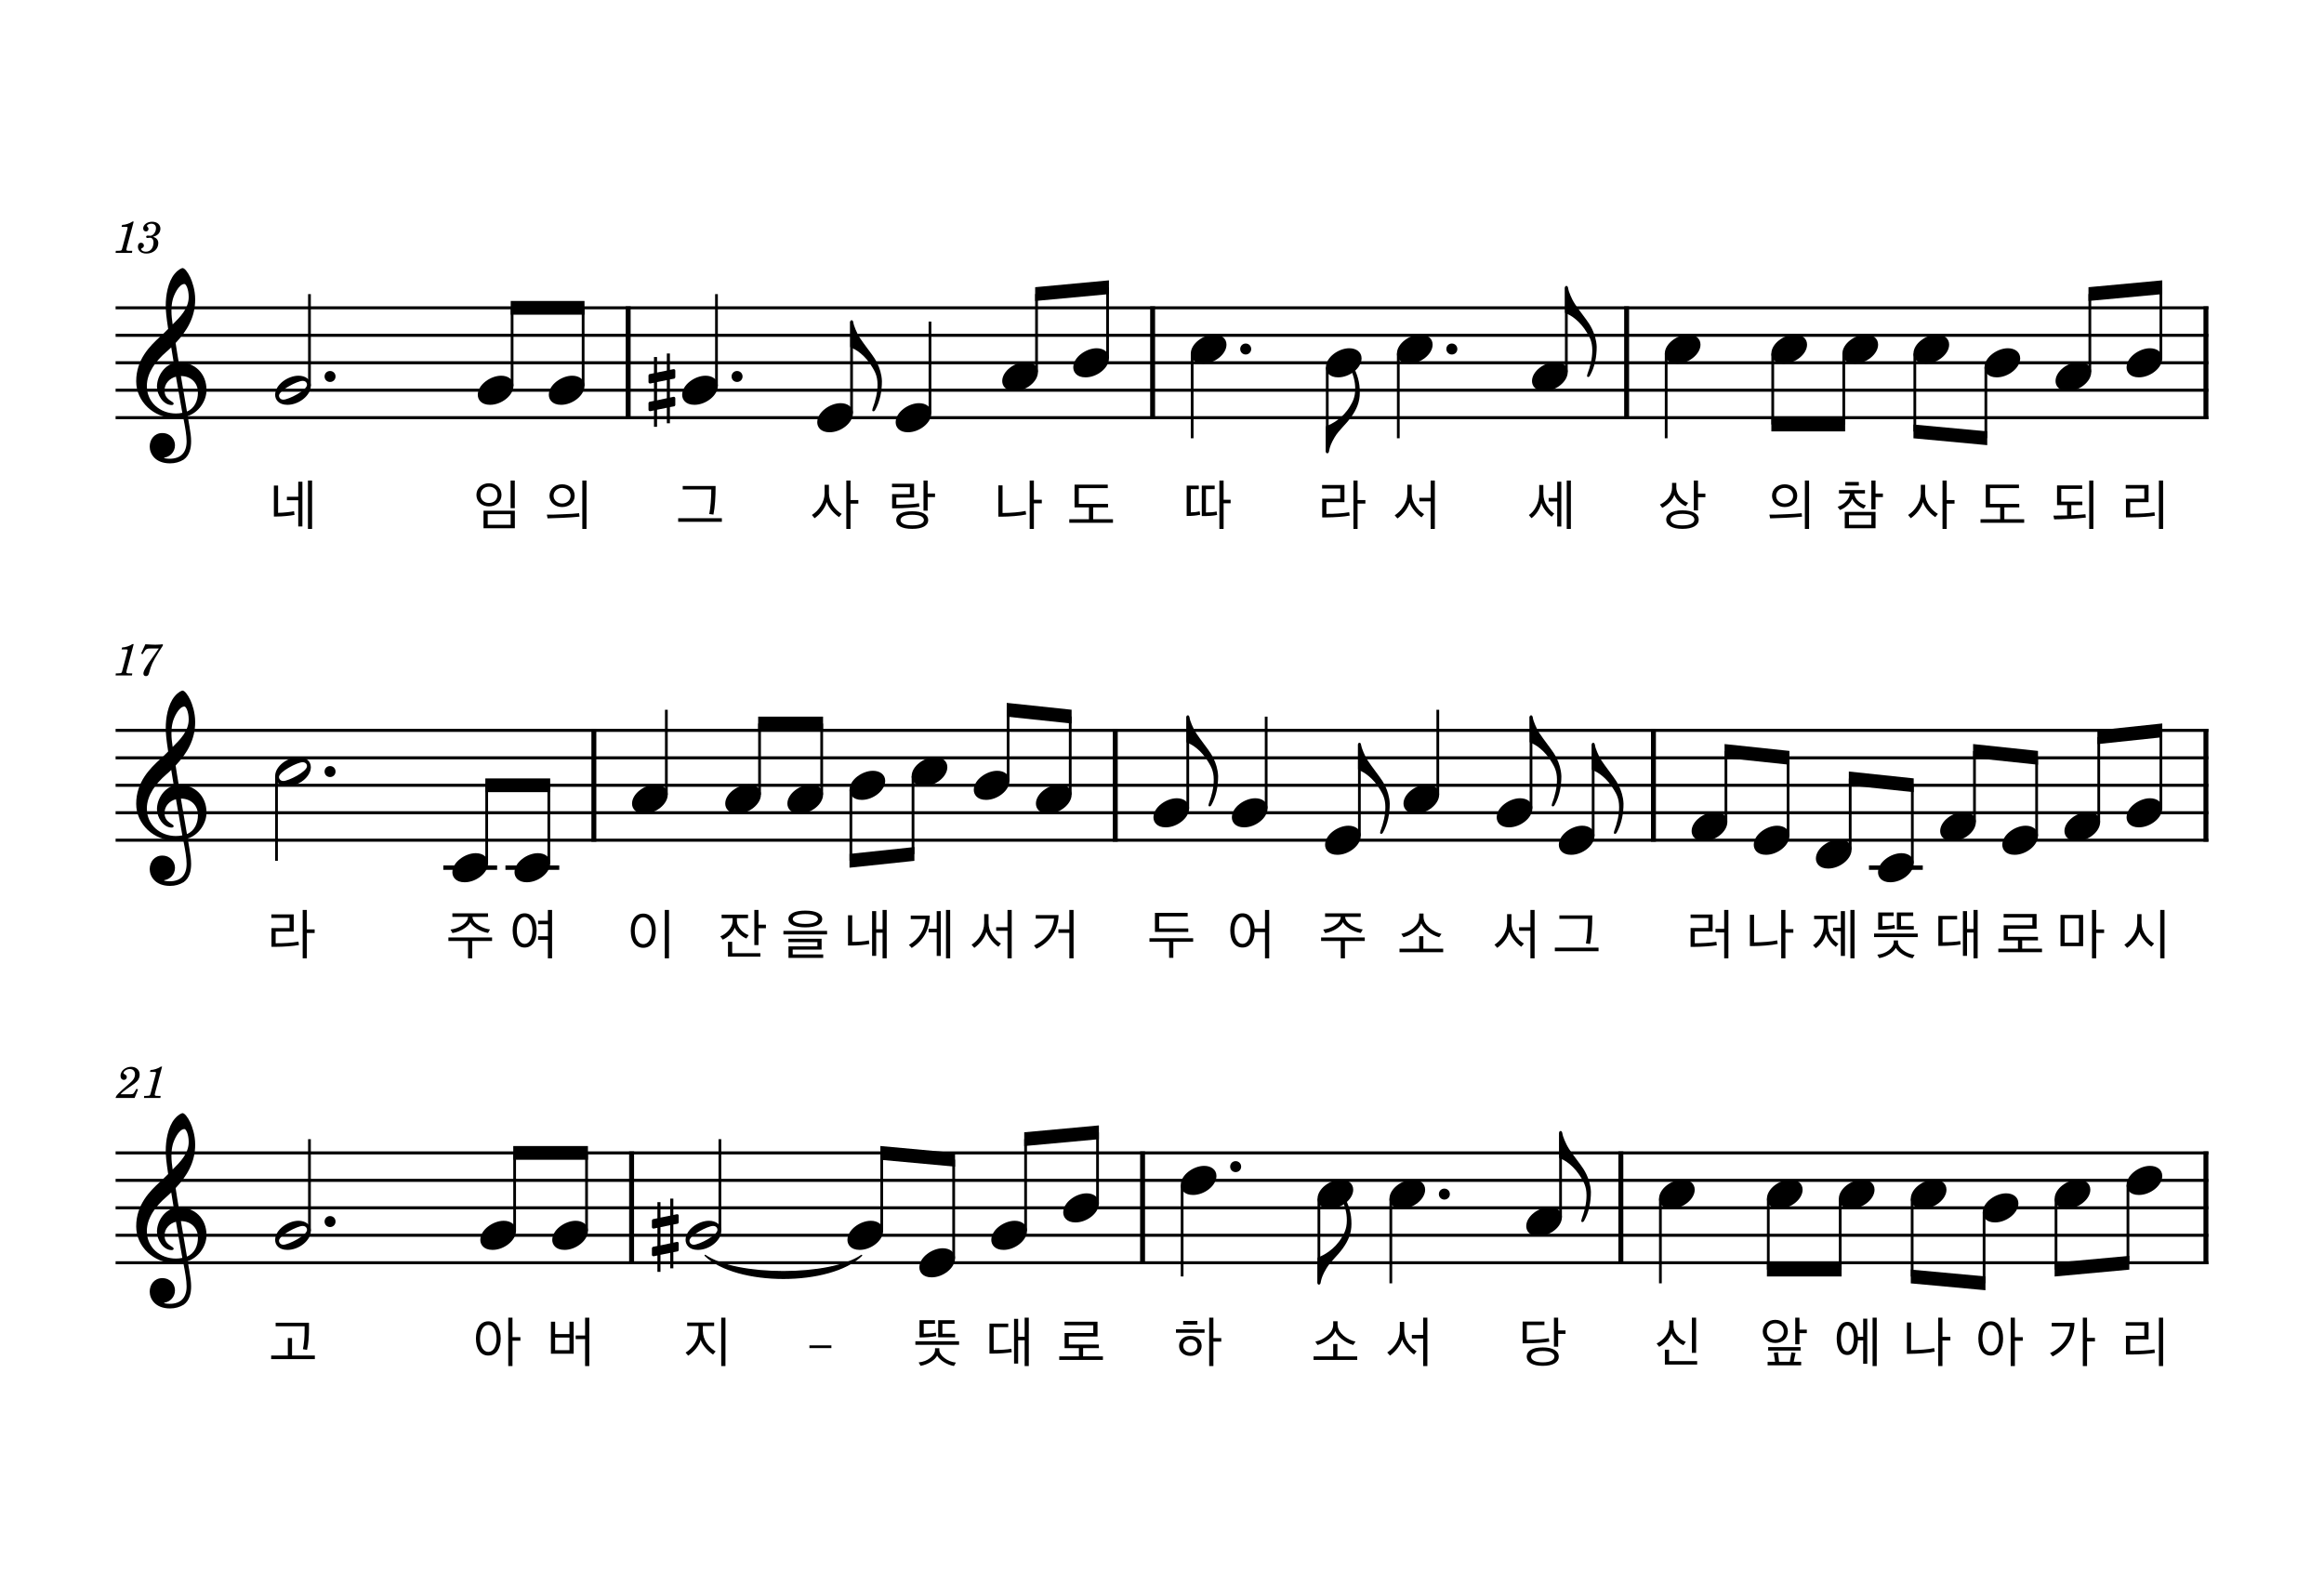 <?xml version="1.0" encoding="UTF-8" standalone="no"?>
<svg width="2098.8px" height="1418.4px" viewBox="0 0 2098.8 1418.4"
 xmlns="http://www.w3.org/2000/svg" xmlns:xlink="http://www.w3.org/1999/xlink" version="1.2" baseProfile="tiny">
<title>168 아버지 뜻대로.musicxml (2)</title>
<desc>Generated by MuseScore 4.2.1</desc>
<polyline class="StaffLines" fill="none" stroke="#000000" stroke-width="2.73" stroke-linejoin="bevel" points="104.4,278 1994.4,278"/>
<polyline class="StaffLines" fill="none" stroke="#000000" stroke-width="2.73" stroke-linejoin="bevel" points="104.4,302.8 1994.4,302.8"/>
<polyline class="StaffLines" fill="none" stroke="#000000" stroke-width="2.73" stroke-linejoin="bevel" points="104.4,327.6 1994.4,327.6"/>
<polyline class="StaffLines" fill="none" stroke="#000000" stroke-width="2.73" stroke-linejoin="bevel" points="104.4,352.4 1994.4,352.4"/>
<polyline class="StaffLines" fill="none" stroke="#000000" stroke-width="2.73" stroke-linejoin="bevel" points="104.4,377.2 1994.4,377.2"/>
<polyline class="StaffLines" fill="none" stroke="#000000" stroke-width="2.73" stroke-linejoin="bevel" points="104.4,659.6 1994.4,659.6"/>
<polyline class="StaffLines" fill="none" stroke="#000000" stroke-width="2.73" stroke-linejoin="bevel" points="104.4,684.4 1994.4,684.4"/>
<polyline class="StaffLines" fill="none" stroke="#000000" stroke-width="2.73" stroke-linejoin="bevel" points="104.4,709.2 1994.4,709.2"/>
<polyline class="StaffLines" fill="none" stroke="#000000" stroke-width="2.73" stroke-linejoin="bevel" points="104.4,734 1994.4,734"/>
<polyline class="StaffLines" fill="none" stroke="#000000" stroke-width="2.73" stroke-linejoin="bevel" points="104.4,758.8 1994.4,758.8"/>
<polyline class="StaffLines" fill="none" stroke="#000000" stroke-width="2.73" stroke-linejoin="bevel" points="104.4,1041.2 1994.4,1041.2"/>
<polyline class="StaffLines" fill="none" stroke="#000000" stroke-width="2.73" stroke-linejoin="bevel" points="104.4,1066 1994.4,1066"/>
<polyline class="StaffLines" fill="none" stroke="#000000" stroke-width="2.73" stroke-linejoin="bevel" points="104.4,1090.8 1994.4,1090.8"/>
<polyline class="StaffLines" fill="none" stroke="#000000" stroke-width="2.73" stroke-linejoin="bevel" points="104.4,1115.6 1994.4,1115.6"/>
<polyline class="StaffLines" fill="none" stroke="#000000" stroke-width="2.73" stroke-linejoin="bevel" points="104.4,1140.4 1994.4,1140.4"/>
<path class="MeasureNumber" d="M120.76,200.08 L119.6,200.08 C117.4,201.72 113.16,203.12 110.28,203.12 L109.8,204.88 L112.56,204.88 C115,204.88 115.28,204.96 115.28,205.68 C115.28,206.04 115.28,206.04 114.88,207.48 L110.6,223.48 C110.08,225.48 110.04,225.6 109.68,225.96 C109.28,226.36 108.44,226.48 106.32,226.52 L104.6,226.52 L104.4,228.4 L119.2,228.4 L119.44,226.52 L117.28,226.52 C114.68,226.52 114.12,226.32 114.12,225.44 C114.12,225.16 114.28,224.24 114.48,223.48 L120.76,200.08 M138.234,213.84 C140.114,213.24 140.874,212.92 141.834,212.28 C143.714,211.04 144.874,208.84 144.874,206.6 C144.874,202.8 141.834,200.24 137.354,200.24 C132.994,200.24 129.314,202.96 129.314,206.24 C129.314,207.88 130.314,209 131.834,209 C133.154,209 134.114,208.04 134.114,206.72 C134.114,206.04 133.914,205.56 133.274,204.92 C132.874,204.56 132.714,204.28 132.714,204 C132.714,203.04 134.714,202.04 136.594,202.04 C139.274,202.04 140.874,203.52 140.874,206 C140.874,209.56 138.354,212.92 135.674,212.92 C135.554,212.92 135.194,212.88 134.754,212.84 C133.594,212.76 133.594,212.76 133.354,212.76 C132.474,212.76 131.994,213.16 131.994,213.88 C131.994,214.52 132.434,214.92 133.154,214.92 C133.354,214.92 133.634,214.88 133.954,214.84 C134.514,214.72 135.114,214.68 135.474,214.68 C137.354,214.68 138.634,216.36 138.634,218.84 C138.634,223.16 136.514,227.32 131.674,227.32 C129.434,227.32 127.514,226.2 127.514,224.92 C127.514,224.48 127.674,224.32 128.314,224.04 C129.474,223.52 129.954,222.8 129.954,221.72 C129.954,220.32 128.834,219.24 127.394,219.24 C125.674,219.24 124.554,220.6 124.554,222.68 C124.554,226.56 127.514,229 132.314,229 C138.354,229 142.954,224.96 142.954,219.6 C142.954,216.48 141.034,214.72 138.234,213.84"/>
<path class="MeasureNumber" d="M120.76,581.68 L119.6,581.68 C117.4,583.32 113.16,584.72 110.28,584.72 L109.8,586.48 L112.56,586.48 C115,586.48 115.28,586.56 115.28,587.28 C115.28,587.64 115.28,587.64 114.88,589.08 L110.6,605.08 C110.08,607.08 110.04,607.2 109.68,607.56 C109.28,607.96 108.44,608.08 106.32,608.12 L104.6,608.12 L104.4,610 L119.2,610 L119.44,608.12 L117.28,608.12 C114.68,608.12 114.12,607.92 114.12,607.04 C114.12,606.76 114.28,605.84 114.48,605.08 L120.76,581.68 M147.074,581.84 C144.954,582.08 142.354,582.24 140.114,582.24 C138.994,582.24 137.714,582.2 136.274,582.12 C134.954,582.04 133.634,581.96 132.274,581.88 L131.274,581.84 L127.394,590.28 L128.874,590.76 L129.834,589.16 C131.714,586.04 132.594,585.6 136.674,585.64 L143.434,585.64 L139.074,591.88 C133.954,599.08 133.954,599.08 131.994,602.28 C130.234,605.12 129.514,606.88 129.514,608.32 C129.514,609.72 130.394,610.6 131.794,610.6 C133.274,610.6 134.034,609.88 134.554,608 C136.554,600.48 137.754,597.88 143.314,588.88 L147.074,583.04 L147.074,581.84 "/>
<path class="MeasureNumber" d="M123.191,983.32 L122.151,985.16 C120.551,987.92 120.231,988.16 118.191,988.2 L108.911,988.2 C109.871,986.92 111.631,985.44 114.831,983.2 C120.111,979.56 120.471,979.32 121.591,978.44 C124.791,975.96 126.111,973.6 126.111,970.44 C126.111,966.24 122.991,963.44 118.391,963.44 C113.271,963.44 108.831,967.2 108.831,971.56 C108.831,973.8 110.031,975.24 111.951,975.24 C113.391,975.24 114.511,974.16 114.511,972.68 C114.511,971.64 113.991,970.96 112.671,970.24 C111.711,969.76 111.551,969.56 111.551,969.08 C111.551,967.36 114.511,965.44 117.231,965.44 C120.031,965.44 121.911,967.32 121.911,970.12 C121.911,973.12 120.591,975.32 116.991,978.44 C106.351,987.68 104.751,989.36 104.391,991.6 L121.551,991.6 L124.631,983.88 L123.191,983.32 M146.385,963.28 L145.225,963.28 C143.025,964.92 138.785,966.32 135.905,966.32 L135.425,968.08 L138.185,968.08 C140.625,968.08 140.905,968.16 140.905,968.88 C140.905,969.24 140.905,969.24 140.505,970.68 L136.225,986.68 C135.705,988.68 135.665,988.8 135.305,989.16 C134.905,989.56 134.065,989.68 131.945,989.72 L130.225,989.72 L130.025,991.6 L144.825,991.6 L145.065,989.72 L142.905,989.72 C140.305,989.72 139.745,989.52 139.745,988.64 C139.745,988.36 139.905,987.44 140.105,986.68 L146.385,963.28 "/>
<path class="TieSegment" stroke="#000000" stroke-width="1.24" stroke-linecap="round" stroke-linejoin="round" fill-rule="evenodd" d="M636.853,1133.8 C665.094,1153.39 749.815,1153.39 778.055,1133.8 C749.815,1161.33 665.094,1161.33 636.853,1133.8"/>
<polyline class="BarLine" fill="none" stroke="#000000" stroke-width="4.46" stroke-linejoin="bevel" points="536.315,658.236 536.315,760.164"/>
<polyline class="BarLine" fill="none" stroke="#000000" stroke-width="4.46" stroke-linejoin="bevel" points="1992.17,1039.84 1992.17,1141.76"/>
<polyline class="BarLine" fill="none" stroke="#000000" stroke-width="4.46" stroke-linejoin="bevel" points="1992.17,276.636 1992.17,378.564"/>
<polyline class="BarLine" fill="none" stroke="#000000" stroke-width="4.46" stroke-linejoin="bevel" points="1007.2,658.236 1007.2,760.164"/>
<polyline class="BarLine" fill="none" stroke="#000000" stroke-width="4.46" stroke-linejoin="bevel" points="1493.22,658.236 1493.22,760.164"/>
<polyline class="BarLine" fill="none" stroke="#000000" stroke-width="4.46" stroke-linejoin="bevel" points="1469,276.636 1469,378.564"/>
<polyline class="BarLine" fill="none" stroke="#000000" stroke-width="4.46" stroke-linejoin="bevel" points="1992.17,658.236 1992.17,760.164"/>
<polyline class="BarLine" fill="none" stroke="#000000" stroke-width="4.46" stroke-linejoin="bevel" points="570.391,1039.84 570.391,1141.76"/>
<polyline class="BarLine" fill="none" stroke="#000000" stroke-width="4.46" stroke-linejoin="bevel" points="1040.93,276.636 1040.93,378.564"/>
<polyline class="BarLine" fill="none" stroke="#000000" stroke-width="4.46" stroke-linejoin="bevel" points="1031.85,1039.84 1031.85,1141.76"/>
<polyline class="BarLine" fill="none" stroke="#000000" stroke-width="4.46" stroke-linejoin="bevel" points="1463.79,1039.84 1463.79,1141.76"/>
<polyline class="BarLine" fill="none" stroke="#000000" stroke-width="4.46" stroke-linejoin="bevel" points="567.298,276.636 567.298,378.564"/>
<path class="Accidental" transform="matrix(0.992,0,0,0.992,585.65,352.4)" d="M23.3,-10.5 C23.9,-10.6 24.4,-11.3 24.4,-11.9 L24.4,-17.8 C24.4,-18.8 23.7,-19.2 22.8,-19.2 L19.5,-18.5 L19.5,-33.4 L16.7,-33.4 L16.7,-17.9 L7.8,-16.1 L7.8,-30.2 L5,-30.2 L5,-15.5 L1.1,-14.7 C0.5,-14.6 0,-13.9 0,-13.3 L0,-7.5 C0,-6.4 0.8,-6.1 1.7,-6.1 L5,-6.8 L5,9.7 L1.1,10.5 C0.5,10.6 0,11.3 0,11.9 L0,17.7 C0,18.8 0.8,19.1 1.7,19.1 L5,18.4 L5,33.3 L7.8,33.3 L7.8,17.8 L16.7,16 L16.7,30.1 L19.5,30.1 L19.5,15.4 L23.3,14.7 C23.9,14.6 24.4,13.9 24.4,13.3 L24.4,7.4 C24.4,6.4 23.7,6 22.8,6 L19.5,6.7 L19.5,-9.8 L23.3,-10.5 M7.8,-7.4 L16.7,-9.2 L16.7,7.3 L7.8,9.2 L7.8,-7.4 "/>
<path class="Accidental" transform="matrix(0.992,0,0,0.992,588.743,1115.6)" d="M23.3,-10.5 C23.9,-10.6 24.4,-11.3 24.4,-11.9 L24.4,-17.8 C24.4,-18.8 23.7,-19.2 22.8,-19.2 L19.5,-18.5 L19.5,-33.4 L16.7,-33.4 L16.7,-17.9 L7.8,-16.1 L7.8,-30.2 L5,-30.2 L5,-15.5 L1.1,-14.7 C0.5,-14.6 0,-13.9 0,-13.3 L0,-7.5 C0,-6.4 0.8,-6.1 1.7,-6.1 L5,-6.8 L5,9.7 L1.1,10.5 C0.5,10.6 0,11.3 0,11.9 L0,17.7 C0,18.8 0.8,19.1 1.7,19.1 L5,18.4 L5,33.3 L7.8,33.3 L7.8,17.8 L16.7,16 L16.7,30.1 L19.5,30.1 L19.5,15.4 L23.3,14.7 C23.9,14.6 24.4,13.9 24.4,13.3 L24.4,7.4 C24.4,6.4 23.7,6 22.8,6 L19.5,6.7 L19.5,-9.8 L23.3,-10.5 M7.8,-7.4 L16.7,-9.2 L16.7,7.3 L7.8,9.2 L7.8,-7.4 "/>
<polyline class="LedgerLine" fill="none" stroke="#000000" stroke-width="3.97" stroke-linejoin="bevel" points="456.467,783.6 505.067,783.6"/>
<polyline class="LedgerLine" fill="none" stroke="#000000" stroke-width="3.97" stroke-linejoin="bevel" points="400.352,783.6 448.952,783.6"/>
<polyline class="LedgerLine" fill="none" stroke="#000000" stroke-width="3.97" stroke-linejoin="bevel" points="1687.86,783.6 1736.46,783.6"/>
<polyline class="Stem" fill="none" stroke="#000000" stroke-width="2.48" stroke-linejoin="bevel" points="1000.26,323.632 1000.26,259.515"/>
<polyline class="Stem" fill="none" stroke="#000000" stroke-width="2.48" stroke-linejoin="bevel" points="796.3,1111.63 796.3,1041.31"/>
<polyline class="Stem" fill="none" stroke="#000000" stroke-width="2.48" stroke-linejoin="bevel" points="650.138,1111.63 650.138,1028.8"/>
<polyline class="Stem" fill="none" stroke="#000000" stroke-width="2.48" stroke-linejoin="bevel" points="526.626,348.432 526.626,278"/>
<polyline class="Stem" fill="none" stroke="#000000" stroke-width="2.48" stroke-linejoin="bevel" points="861.261,1136.43 861.261,1047.29"/>
<polyline class="Stem" fill="none" stroke="#000000" stroke-width="2.48" stroke-linejoin="bevel" points="1076.64,319.366 1076.64,395.8"/>
<polyline class="Stem" fill="none" stroke="#000000" stroke-width="2.48" stroke-linejoin="bevel" points="926.222,1111.63 926.222,1028.69"/>
<polyline class="Stem" fill="none" stroke="#000000" stroke-width="2.48" stroke-linejoin="bevel" points="1596.94,1082.57 1596.94,1146.6"/>
<polyline class="Stem" fill="none" stroke="#000000" stroke-width="2.48" stroke-linejoin="bevel" points="529.719,1111.63 529.719,1041.2"/>
<polyline class="Stem" fill="none" stroke="#000000" stroke-width="2.48" stroke-linejoin="bevel" points="464.758,1111.63 464.758,1041.2"/>
<polyline class="Stem" fill="none" stroke="#000000" stroke-width="2.48" stroke-linejoin="bevel" points="1198.64,331.766 1198.64,408.101"/>
<polyline class="Stem" fill="none" stroke="#000000" stroke-width="2.48" stroke-linejoin="bevel" points="279.473,1111.63 279.473,1028.8"/>
<polyline class="Stem" fill="none" stroke="#000000" stroke-width="2.48" stroke-linejoin="bevel" points="1661.9,1082.57 1661.9,1146.6"/>
<polyline class="Stem" fill="none" stroke="#000000" stroke-width="2.48" stroke-linejoin="bevel" points="1262.8,319.366 1262.8,395.8"/>
<polyline class="Stem" fill="none" stroke="#000000" stroke-width="2.48" stroke-linejoin="bevel" points="936.099,336.032 936.099,265.485"/>
<polyline class="Stem" fill="none" stroke="#000000" stroke-width="2.48" stroke-linejoin="bevel" points="1726.86,1082.57 1726.86,1152.91"/>
<polyline class="Stem" fill="none" stroke="#000000" stroke-width="2.48" stroke-linejoin="bevel" points="1951.5,730.032 1951.5,659.731"/>
<polyline class="Stem" fill="none" stroke="#000000" stroke-width="2.48" stroke-linejoin="bevel" points="1895.38,742.432 1895.38,665.669"/>
<polyline class="Stem" fill="none" stroke="#000000" stroke-width="2.48" stroke-linejoin="bevel" points="1414.55,336.032 1414.55,259.598"/>
<polyline class="Stem" fill="none" stroke="#000000" stroke-width="2.48" stroke-linejoin="bevel" points="1839.27,754.832 1839.27,684.269"/>
<polyline class="Stem" fill="none" stroke="#000000" stroke-width="2.48" stroke-linejoin="bevel" points="1783.15,742.432 1783.15,678.331"/>
<polyline class="Stem" fill="none" stroke="#000000" stroke-width="2.48" stroke-linejoin="bevel" points="462.468,348.432 462.468,278"/>
<polyline class="Stem" fill="none" stroke="#000000" stroke-width="2.48" stroke-linejoin="bevel" points="991.183,1086.83 991.183,1022.71"/>
<polyline class="Stem" fill="none" stroke="#000000" stroke-width="2.48" stroke-linejoin="bevel" points="1504.72,319.366 1504.72,395.8"/>
<polyline class="Stem" fill="none" stroke="#000000" stroke-width="2.48" stroke-linejoin="bevel" points="1499.5,1082.57 1499.5,1159"/>
<polyline class="Stem" fill="none" stroke="#000000" stroke-width="2.48" stroke-linejoin="bevel" points="1727.03,779.632 1727.03,709.069"/>
<polyline class="Stem" fill="none" stroke="#000000" stroke-width="2.48" stroke-linejoin="bevel" points="1600.95,319.366 1600.95,383.4"/>
<polyline class="Stem" fill="none" stroke="#000000" stroke-width="2.48" stroke-linejoin="bevel" points="1670.92,767.232 1670.92,703.131"/>
<polyline class="Stem" fill="none" stroke="#000000" stroke-width="2.48" stroke-linejoin="bevel" points="1614.8,754.832 1614.8,684.269"/>
<polyline class="Stem" fill="none" stroke="#000000" stroke-width="2.48" stroke-linejoin="bevel" points="1558.69,742.432 1558.69,678.331"/>
<polyline class="Stem" fill="none" stroke="#000000" stroke-width="2.48" stroke-linejoin="bevel" points="1665.11,319.366 1665.11,383.4"/>
<polyline class="Stem" fill="none" stroke="#000000" stroke-width="2.48" stroke-linejoin="bevel" points="839.862,373.232 839.862,290.4"/>
<polyline class="Stem" fill="none" stroke="#000000" stroke-width="2.48" stroke-linejoin="bevel" points="1791.82,1094.97 1791.82,1158.89"/>
<polyline class="Stem" fill="none" stroke="#000000" stroke-width="2.48" stroke-linejoin="bevel" points="1729.27,319.366 1729.27,389.715"/>
<polyline class="Stem" fill="none" stroke="#000000" stroke-width="2.48" stroke-linejoin="bevel" points="1438.77,754.832 1438.77,672.198"/>
<polyline class="Stem" fill="none" stroke="#000000" stroke-width="2.48" stroke-linejoin="bevel" points="1382.65,730.032 1382.65,647.398"/>
<polyline class="Stem" fill="none" stroke="#000000" stroke-width="2.48" stroke-linejoin="bevel" points="1298.48,717.632 1298.48,641"/>
<polyline class="Stem" fill="none" stroke="#000000" stroke-width="2.48" stroke-linejoin="bevel" points="1793.43,331.766 1793.43,395.685"/>
<polyline class="Stem" fill="none" stroke="#000000" stroke-width="2.48" stroke-linejoin="bevel" points="1227.66,754.832 1227.66,672.198"/>
<polyline class="Stem" fill="none" stroke="#000000" stroke-width="2.48" stroke-linejoin="bevel" points="1143.48,730.032 1143.48,647.2"/>
<polyline class="Stem" fill="none" stroke="#000000" stroke-width="2.48" stroke-linejoin="bevel" points="1887.34,336.032 1887.34,265.485"/>
<polyline class="Stem" fill="none" stroke="#000000" stroke-width="2.48" stroke-linejoin="bevel" points="1072.67,730.032 1072.67,647.398"/>
<polyline class="Stem" fill="none" stroke="#000000" stroke-width="2.48" stroke-linejoin="bevel" points="1067.57,1070.17 1067.57,1152.8"/>
<polyline class="Stem" fill="none" stroke="#000000" stroke-width="2.48" stroke-linejoin="bevel" points="1856.78,1082.57 1856.78,1146.49"/>
<polyline class="Stem" fill="none" stroke="#000000" stroke-width="2.48" stroke-linejoin="bevel" points="1951.5,323.632 1951.5,259.515"/>
<polyline class="Stem" fill="none" stroke="#000000" stroke-width="2.48" stroke-linejoin="bevel" points="966.529,717.632 966.529,647.069"/>
<polyline class="Stem" fill="none" stroke="#000000" stroke-width="2.48" stroke-linejoin="bevel" points="910.414,705.232 910.414,641.131"/>
<polyline class="Stem" fill="none" stroke="#000000" stroke-width="2.48" stroke-linejoin="bevel" points="1921.74,1070.17 1921.74,1140.51"/>
<polyline class="Stem" fill="none" stroke="#000000" stroke-width="2.48" stroke-linejoin="bevel" points="769.042,373.232 769.042,290.598"/>
<polyline class="Stem" fill="none" stroke="#000000" stroke-width="2.48" stroke-linejoin="bevel" points="279.473,348.432 279.473,265.6"/>
<polyline class="Stem" fill="none" stroke="#000000" stroke-width="2.48" stroke-linejoin="bevel" points="824.546,700.966 824.546,771.331"/>
<polyline class="Stem" fill="none" stroke="#000000" stroke-width="2.48" stroke-linejoin="bevel" points="768.431,713.366 768.431,777.269"/>
<polyline class="Stem" fill="none" stroke="#000000" stroke-width="2.48" stroke-linejoin="bevel" points="249.72,700.966 249.72,777.4"/>
<polyline class="Stem" fill="none" stroke="#000000" stroke-width="2.48" stroke-linejoin="bevel" points="742.068,717.632 742.068,653.4"/>
<polyline class="Stem" fill="none" stroke="#000000" stroke-width="2.48" stroke-linejoin="bevel" points="685.952,717.632 685.952,653.4"/>
<polyline class="Stem" fill="none" stroke="#000000" stroke-width="2.48" stroke-linejoin="bevel" points="601.78,717.632 601.78,641"/>
<polyline class="Stem" fill="none" stroke="#000000" stroke-width="2.48" stroke-linejoin="bevel" points="439.528,779.632 439.528,709.2"/>
<polyline class="Stem" fill="none" stroke="#000000" stroke-width="2.48" stroke-linejoin="bevel" points="1191.09,1082.57 1191.09,1158.9"/>
<polyline class="Stem" fill="none" stroke="#000000" stroke-width="2.48" stroke-linejoin="bevel" points="1256.05,1082.57 1256.05,1159"/>
<polyline class="Stem" fill="none" stroke="#000000" stroke-width="2.48" stroke-linejoin="bevel" points="1409.33,1099.23 1409.33,1022.8"/>
<polyline class="Stem" fill="none" stroke="#000000" stroke-width="2.48" stroke-linejoin="bevel" points="647.045,348.432 647.045,265.6"/>
<polyline class="Stem" fill="none" stroke="#000000" stroke-width="2.48" stroke-linejoin="bevel" points="495.643,779.632 495.643,709.2"/>
<path class="Note" transform="matrix(0.992,0,0,0.992,1112.49,734)" d="M0,4.2 C0,8.5 3.1,13.3 11.2,13.3 C21.6,13.3 32.5,4.8 32.5,-4 C32.5,-9.9 27.5,-13.2 21.3,-13.2 C11.6,-13.2 0,-5 0,4.2"/>
<path class="Note" transform="matrix(0.992,0,0,0.992,464.651,783.6)" d="M0,4.2 C0,8.5 3.1,13.3 11.2,13.3 C21.6,13.3 32.5,4.8 32.5,-4 C32.5,-9.9 27.5,-13.2 21.3,-13.2 C11.6,-13.2 0,-5 0,4.2"/>
<path class="Note" transform="matrix(0.992,0,0,0.992,1790.58,1090.8)" d="M0,4.2 C0,8.5 3.1,13.3 11.2,13.3 C21.6,13.3 32.5,4.8 32.5,-4 C32.5,-9.9 27.5,-13.2 21.3,-13.2 C11.6,-13.2 0,-5 0,4.2"/>
<path class="Note" transform="matrix(0.992,0,0,0.992,1725.62,1078.4)" d="M0,4.2 C0,8.5 3.1,13.3 11.2,13.3 C21.6,13.3 32.5,4.8 32.5,-4 C32.5,-9.9 27.5,-13.2 21.3,-13.2 C11.6,-13.2 0,-5 0,4.2"/>
<path class="Note" transform="matrix(0.992,0,0,0.992,408.536,783.6)" d="M0,4.2 C0,8.5 3.1,13.3 11.2,13.3 C21.6,13.3 32.5,4.8 32.5,-4 C32.5,-9.9 27.5,-13.2 21.3,-13.2 C11.6,-13.2 0,-5 0,4.2"/>
<path class="Note" transform="matrix(0.992,0,0,0.992,431.476,352.4)" d="M0,4.2 C0,8.5 3.1,13.3 11.2,13.3 C21.6,13.3 32.5,4.8 32.5,-4 C32.5,-9.9 27.5,-13.2 21.3,-13.2 C11.6,-13.2 0,-5 0,4.2"/>
<path class="Note" transform="matrix(0.992,0,0,0.992,570.787,721.6)" d="M0,4.2 C0,8.5 3.1,13.3 11.2,13.3 C21.6,13.3 32.5,4.8 32.5,-4 C32.5,-9.9 27.5,-13.2 21.3,-13.2 C11.6,-13.2 0,-5 0,4.2"/>
<path class="Note" transform="matrix(0.992,0,0,0.992,1660.66,1078.4)" d="M0,4.2 C0,8.5 3.1,13.3 11.2,13.3 C21.6,13.3 32.5,4.8 32.5,-4 C32.5,-9.9 27.5,-13.2 21.3,-13.2 C11.6,-13.2 0,-5 0,4.2"/>
<path class="Note" transform="matrix(0.992,0,0,0.992,1595.7,1078.4)" d="M0,4.2 C0,8.5 3.1,13.3 11.2,13.3 C21.6,13.3 32.5,4.8 32.5,-4 C32.5,-9.9 27.5,-13.2 21.3,-13.2 C11.6,-13.2 0,-5 0,4.2"/>
<path class="Note" transform="matrix(0.992,0,0,0.992,654.96,721.6)" d="M0,4.2 C0,8.5 3.1,13.3 11.2,13.3 C21.6,13.3 32.5,4.8 32.5,-4 C32.5,-9.9 27.5,-13.2 21.3,-13.2 C11.6,-13.2 0,-5 0,4.2"/>
<path class="Note" transform="matrix(0.992,0,0,0.992,1498.26,1078.4)" d="M0,4.2 C0,8.5 3.1,13.3 11.2,13.3 C21.6,13.3 32.5,4.8 32.5,-4 C32.5,-9.9 27.5,-13.2 21.3,-13.2 C11.6,-13.2 0,-5 0,4.2"/>
<path class="Note" transform="matrix(0.992,0,0,0.992,495.634,352.4)" d="M0,4.2 C0,8.5 3.1,13.3 11.2,13.3 C21.6,13.3 32.5,4.8 32.5,-4 C32.5,-9.9 27.5,-13.2 21.3,-13.2 C11.6,-13.2 0,-5 0,4.2"/>
<path class="Note" transform="matrix(0.992,0,0,0.992,248.48,696.8)" d="M21.3,-13.2 C11.6,-13.2 0,-5.1 0,4.2 C0,8.5 3.1,13.3 11.2,13.3 C21.6,13.3 32.5,4.8 32.5,-4 C32.5,-9.9 27.5,-13.2 21.3,-13.2 M7.5,8.6 C4.2,8.6 3.5,5.9 3.5,5 C3.5,0.1 20.3,-8.5 25,-8.5 C27.4,-8.5 29,-7.1 29,-4.9 C29,0.1 12.1,8.6 7.5,8.6"/>
<path class="Note" transform="matrix(0.992,0,0,0.992,711.076,721.6)" d="M0,4.2 C0,8.5 3.1,13.3 11.2,13.3 C21.6,13.3 32.5,4.8 32.5,-4 C32.5,-9.9 27.5,-13.2 21.3,-13.2 C11.6,-13.2 0,-5 0,4.2"/>
<path class="Note" transform="matrix(0.992,0,0,0.992,616.053,352.4)" d="M0,4.2 C0,8.5 3.1,13.3 11.2,13.3 C21.6,13.3 32.5,4.8 32.5,-4 C32.5,-9.9 27.5,-13.2 21.3,-13.2 C11.6,-13.2 0,-5 0,4.2"/>
<path class="Note" transform="matrix(0.992,0,0,0.992,1378.33,1103.2)" d="M0,4.2 C0,8.5 3.1,13.3 11.2,13.3 C21.6,13.3 32.5,4.8 32.5,-4 C32.5,-9.9 27.5,-13.2 21.3,-13.2 C11.6,-13.2 0,-5 0,4.2"/>
<path class="Note" transform="matrix(0.992,0,0,0.992,767.191,709.2)" d="M0,4.2 C0,8.5 3.1,13.3 11.2,13.3 C21.6,13.3 32.5,4.8 32.5,-4 C32.5,-9.9 27.5,-13.2 21.3,-13.2 C11.6,-13.2 0,-5 0,4.2"/>
<path class="Note" transform="matrix(0.992,0,0,0.992,248.48,352.4)" d="M21.3,-13.2 C11.6,-13.2 0,-5.1 0,4.2 C0,8.5 3.1,13.3 11.2,13.3 C21.6,13.3 32.5,4.8 32.5,-4 C32.5,-9.9 27.5,-13.2 21.3,-13.2 M7.5,8.6 C4.2,8.6 3.5,5.9 3.5,5 C3.5,0.1 20.3,-8.5 25,-8.5 C27.4,-8.5 29,-7.1 29,-4.9 C29,0.1 12.1,8.6 7.5,8.6"/>
<path class="Note" transform="matrix(0.992,0,0,0.992,1254.81,1078.4)" d="M0,4.2 C0,8.5 3.1,13.3 11.2,13.3 C21.6,13.3 32.5,4.8 32.5,-4 C32.5,-9.9 27.5,-13.2 21.3,-13.2 C11.6,-13.2 0,-5 0,4.2"/>
<path class="Note" transform="matrix(0.992,0,0,0.992,1189.85,1078.4)" d="M0,4.2 C0,8.5 3.1,13.3 11.2,13.3 C21.6,13.3 32.5,4.8 32.5,-4 C32.5,-9.9 27.5,-13.2 21.3,-13.2 C11.6,-13.2 0,-5 0,4.2"/>
<path class="Note" transform="matrix(0.992,0,0,0.992,823.306,696.8)" d="M0,4.2 C0,8.5 3.1,13.3 11.2,13.3 C21.6,13.3 32.5,4.8 32.5,-4 C32.5,-9.9 27.5,-13.2 21.3,-13.2 C11.6,-13.2 0,-5 0,4.2"/>
<path class="Note" transform="matrix(0.992,0,0,0.992,1920.5,1066)" d="M0,4.2 C0,8.5 3.1,13.3 11.2,13.3 C21.6,13.3 32.5,4.8 32.5,-4 C32.5,-9.9 27.5,-13.2 21.3,-13.2 C11.6,-13.2 0,-5 0,4.2"/>
<path class="Note" transform="matrix(0.992,0,0,0.992,1066.33,1066)" d="M0,4.2 C0,8.5 3.1,13.3 11.2,13.3 C21.6,13.3 32.5,4.8 32.5,-4 C32.5,-9.9 27.5,-13.2 21.3,-13.2 C11.6,-13.2 0,-5 0,4.2"/>
<path class="Note" transform="matrix(0.992,0,0,0.992,879.421,709.2)" d="M0,4.2 C0,8.5 3.1,13.3 11.2,13.3 C21.6,13.3 32.5,4.8 32.5,-4 C32.5,-9.9 27.5,-13.2 21.3,-13.2 C11.6,-13.2 0,-5 0,4.2"/>
<path class="Note" transform="matrix(0.992,0,0,0.992,738.05,377.2)" d="M0,4.2 C0,8.5 3.1,13.3 11.2,13.3 C21.6,13.3 32.5,4.8 32.5,-4 C32.5,-9.9 27.5,-13.2 21.3,-13.2 C11.6,-13.2 0,-5 0,4.2"/>
<path class="Note" transform="matrix(0.992,0,0,0.992,808.87,377.2)" d="M0,4.2 C0,8.5 3.1,13.3 11.2,13.3 C21.6,13.3 32.5,4.8 32.5,-4 C32.5,-9.9 27.5,-13.2 21.3,-13.2 C11.6,-13.2 0,-5 0,4.2"/>
<path class="Note" transform="matrix(0.992,0,0,0.992,1920.5,327.6)" d="M0,4.2 C0,8.5 3.1,13.3 11.2,13.3 C21.6,13.3 32.5,4.8 32.5,-4 C32.5,-9.9 27.5,-13.2 21.3,-13.2 C11.6,-13.2 0,-5 0,4.2"/>
<path class="Note" transform="matrix(0.992,0,0,0.992,935.537,721.6)" d="M0,4.2 C0,8.5 3.1,13.3 11.2,13.3 C21.6,13.3 32.5,4.8 32.5,-4 C32.5,-9.9 27.5,-13.2 21.3,-13.2 C11.6,-13.2 0,-5 0,4.2"/>
<path class="Note" transform="matrix(0.992,0,0,0.992,960.19,1090.8)" d="M0,4.2 C0,8.5 3.1,13.3 11.2,13.3 C21.6,13.3 32.5,4.8 32.5,-4 C32.5,-9.9 27.5,-13.2 21.3,-13.2 C11.6,-13.2 0,-5 0,4.2"/>
<path class="Note" transform="matrix(0.992,0,0,0.992,895.23,1115.6)" d="M0,4.2 C0,8.5 3.1,13.3 11.2,13.3 C21.6,13.3 32.5,4.8 32.5,-4 C32.5,-9.9 27.5,-13.2 21.3,-13.2 C11.6,-13.2 0,-5 0,4.2"/>
<path class="Note" transform="matrix(0.992,0,0,0.992,905.107,340)" d="M0,4.2 C0,8.5 3.1,13.3 11.2,13.3 C21.6,13.3 32.5,4.8 32.5,-4 C32.5,-9.9 27.5,-13.2 21.3,-13.2 C11.6,-13.2 0,-5 0,4.2"/>
<path class="Note" transform="matrix(0.992,0,0,0.992,830.269,1140.4)" d="M0,4.2 C0,8.5 3.1,13.3 11.2,13.3 C21.6,13.3 32.5,4.8 32.5,-4 C32.5,-9.9 27.5,-13.2 21.3,-13.2 C11.6,-13.2 0,-5 0,4.2"/>
<path class="Note" transform="matrix(0.992,0,0,0.992,1856.35,340)" d="M0,4.2 C0,8.5 3.1,13.3 11.2,13.3 C21.6,13.3 32.5,4.8 32.5,-4 C32.5,-9.9 27.5,-13.2 21.3,-13.2 C11.6,-13.2 0,-5 0,4.2"/>
<path class="Note" transform="matrix(0.992,0,0,0.992,1041.67,734)" d="M0,4.2 C0,8.5 3.1,13.3 11.2,13.3 C21.6,13.3 32.5,4.8 32.5,-4 C32.5,-9.9 27.5,-13.2 21.3,-13.2 C11.6,-13.2 0,-5 0,4.2"/>
<path class="Note" transform="matrix(0.992,0,0,0.992,765.308,1115.6)" d="M0,4.2 C0,8.5 3.1,13.3 11.2,13.3 C21.6,13.3 32.5,4.8 32.5,-4 C32.5,-9.9 27.5,-13.2 21.3,-13.2 C11.6,-13.2 0,-5 0,4.2"/>
<path class="Note" transform="matrix(0.992,0,0,0.992,969.265,327.6)" d="M0,4.2 C0,8.5 3.1,13.3 11.2,13.3 C21.6,13.3 32.5,4.8 32.5,-4 C32.5,-9.9 27.5,-13.2 21.3,-13.2 C11.6,-13.2 0,-5 0,4.2"/>
<path class="Note" transform="matrix(0.992,0,0,0.992,619.146,1115.6)" d="M21.3,-13.2 C11.6,-13.2 0,-5.1 0,4.2 C0,8.5 3.1,13.3 11.2,13.3 C21.6,13.3 32.5,4.8 32.5,-4 C32.5,-9.9 27.5,-13.2 21.3,-13.2 M7.5,8.6 C4.2,8.6 3.5,5.9 3.5,5 C3.5,0.1 20.3,-8.5 25,-8.5 C27.4,-8.5 29,-7.1 29,-4.9 C29,0.1 12.1,8.6 7.5,8.6"/>
<path class="Note" transform="matrix(0.992,0,0,0.992,1075.4,315.2)" d="M0,4.2 C0,8.5 3.1,13.3 11.2,13.3 C21.6,13.3 32.5,4.8 32.5,-4 C32.5,-9.9 27.5,-13.2 21.3,-13.2 C11.6,-13.2 0,-5 0,4.2"/>
<path class="Note" transform="matrix(0.992,0,0,0.992,498.726,1115.6)" d="M0,4.2 C0,8.5 3.1,13.3 11.2,13.3 C21.6,13.3 32.5,4.8 32.5,-4 C32.5,-9.9 27.5,-13.2 21.3,-13.2 C11.6,-13.2 0,-5 0,4.2"/>
<path class="Note" transform="matrix(0.992,0,0,0.992,1792.19,327.6)" d="M0,4.2 C0,8.5 3.1,13.3 11.2,13.3 C21.6,13.3 32.5,4.8 32.5,-4 C32.5,-9.9 27.5,-13.2 21.3,-13.2 C11.6,-13.2 0,-5 0,4.2"/>
<path class="Note" transform="matrix(0.992,0,0,0.992,1196.67,758.8)" d="M0,4.2 C0,8.5 3.1,13.3 11.2,13.3 C21.6,13.3 32.5,4.8 32.5,-4 C32.5,-9.9 27.5,-13.2 21.3,-13.2 C11.6,-13.2 0,-5 0,4.2"/>
<path class="Note" transform="matrix(0.992,0,0,0.992,433.766,1115.6)" d="M0,4.2 C0,8.5 3.1,13.3 11.2,13.3 C21.6,13.3 32.5,4.8 32.5,-4 C32.5,-9.9 27.5,-13.2 21.3,-13.2 C11.6,-13.2 0,-5 0,4.2"/>
<path class="Note" transform="matrix(0.992,0,0,0.992,248.48,1115.6)" d="M21.3,-13.2 C11.6,-13.2 0,-5.1 0,4.2 C0,8.5 3.1,13.3 11.2,13.3 C21.6,13.3 32.5,4.8 32.5,-4 C32.5,-9.9 27.5,-13.2 21.3,-13.2 M7.5,8.6 C4.2,8.6 3.5,5.9 3.5,5 C3.5,0.1 20.3,-8.5 25,-8.5 C27.4,-8.5 29,-7.1 29,-4.9 C29,0.1 12.1,8.6 7.5,8.6"/>
<path class="Note" transform="matrix(0.992,0,0,0.992,1267.48,721.6)" d="M0,4.2 C0,8.5 3.1,13.3 11.2,13.3 C21.6,13.3 32.5,4.8 32.5,-4 C32.5,-9.9 27.5,-13.2 21.3,-13.2 C11.6,-13.2 0,-5 0,4.2"/>
<path class="Note" transform="matrix(0.992,0,0,0.992,1197.4,327.6)" d="M0,4.2 C0,8.5 3.1,13.3 11.2,13.3 C21.6,13.3 32.5,4.8 32.5,-4 C32.5,-9.9 27.5,-13.2 21.3,-13.2 C11.6,-13.2 0,-5 0,4.2"/>
<path class="Note" transform="matrix(0.992,0,0,0.992,1261.56,315.2)" d="M0,4.2 C0,8.5 3.1,13.3 11.2,13.3 C21.6,13.3 32.5,4.8 32.5,-4 C32.5,-9.9 27.5,-13.2 21.3,-13.2 C11.6,-13.2 0,-5 0,4.2"/>
<path class="Note" transform="matrix(0.992,0,0,0.992,1920.5,734)" d="M0,4.2 C0,8.5 3.1,13.3 11.2,13.3 C21.6,13.3 32.5,4.8 32.5,-4 C32.5,-9.9 27.5,-13.2 21.3,-13.2 C11.6,-13.2 0,-5 0,4.2"/>
<path class="Note" transform="matrix(0.992,0,0,0.992,1351.66,734)" d="M0,4.2 C0,8.5 3.1,13.3 11.2,13.3 C21.6,13.3 32.5,4.8 32.5,-4 C32.5,-9.9 27.5,-13.2 21.3,-13.2 C11.6,-13.2 0,-5 0,4.2"/>
<path class="Note" transform="matrix(0.992,0,0,0.992,1855.54,1078.4)" d="M0,4.2 C0,8.5 3.1,13.3 11.2,13.3 C21.6,13.3 32.5,4.8 32.5,-4 C32.5,-9.9 27.5,-13.2 21.3,-13.2 C11.6,-13.2 0,-5 0,4.2"/>
<path class="Note" transform="matrix(0.992,0,0,0.992,1864.39,746.4)" d="M0,4.2 C0,8.5 3.1,13.3 11.2,13.3 C21.6,13.3 32.5,4.8 32.5,-4 C32.5,-9.9 27.5,-13.2 21.3,-13.2 C11.6,-13.2 0,-5 0,4.2"/>
<path class="Note" transform="matrix(0.992,0,0,0.992,1728.03,315.2)" d="M0,4.2 C0,8.5 3.1,13.3 11.2,13.3 C21.6,13.3 32.5,4.8 32.5,-4 C32.5,-9.9 27.5,-13.2 21.3,-13.2 C11.6,-13.2 0,-5 0,4.2"/>
<path class="Note" transform="matrix(0.992,0,0,0.992,1407.77,758.8)" d="M0,4.2 C0,8.5 3.1,13.3 11.2,13.3 C21.6,13.3 32.5,4.8 32.5,-4 C32.5,-9.9 27.5,-13.2 21.3,-13.2 C11.6,-13.2 0,-5 0,4.2"/>
<path class="Note" transform="matrix(0.992,0,0,0.992,1808.27,758.8)" d="M0,4.2 C0,8.5 3.1,13.3 11.2,13.3 C21.6,13.3 32.5,4.8 32.5,-4 C32.5,-9.9 27.5,-13.2 21.3,-13.2 C11.6,-13.2 0,-5 0,4.2"/>
<path class="Note" transform="matrix(0.992,0,0,0.992,1383.55,340)" d="M0,4.2 C0,8.5 3.1,13.3 11.2,13.3 C21.6,13.3 32.5,4.8 32.5,-4 C32.5,-9.9 27.5,-13.2 21.3,-13.2 C11.6,-13.2 0,-5 0,4.2"/>
<path class="Note" transform="matrix(0.992,0,0,0.992,1663.87,315.2)" d="M0,4.2 C0,8.5 3.1,13.3 11.2,13.3 C21.6,13.3 32.5,4.8 32.5,-4 C32.5,-9.9 27.5,-13.2 21.3,-13.2 C11.6,-13.2 0,-5 0,4.2"/>
<path class="Note" transform="matrix(0.992,0,0,0.992,1752.16,746.4)" d="M0,4.2 C0,8.5 3.1,13.3 11.2,13.3 C21.6,13.3 32.5,4.8 32.5,-4 C32.5,-9.9 27.5,-13.2 21.3,-13.2 C11.6,-13.2 0,-5 0,4.2"/>
<path class="Note" transform="matrix(0.992,0,0,0.992,1527.7,746.4)" d="M0,4.2 C0,8.5 3.1,13.3 11.2,13.3 C21.6,13.3 32.5,4.8 32.5,-4 C32.5,-9.9 27.5,-13.2 21.3,-13.2 C11.6,-13.2 0,-5 0,4.2"/>
<path class="Note" transform="matrix(0.992,0,0,0.992,1696.04,783.6)" d="M0,4.2 C0,8.5 3.1,13.3 11.2,13.3 C21.6,13.3 32.5,4.8 32.5,-4 C32.5,-9.9 27.5,-13.2 21.3,-13.2 C11.6,-13.2 0,-5 0,4.2"/>
<path class="Note" transform="matrix(0.992,0,0,0.992,1503.48,315.2)" d="M0,4.2 C0,8.5 3.1,13.3 11.2,13.3 C21.6,13.3 32.5,4.8 32.5,-4 C32.5,-9.9 27.5,-13.2 21.3,-13.2 C11.6,-13.2 0,-5 0,4.2"/>
<path class="Note" transform="matrix(0.992,0,0,0.992,1639.93,771.2)" d="M0,4.2 C0,8.5 3.1,13.3 11.2,13.3 C21.6,13.3 32.5,4.8 32.5,-4 C32.5,-9.9 27.5,-13.2 21.3,-13.2 C11.6,-13.2 0,-5 0,4.2"/>
<path class="Note" transform="matrix(0.992,0,0,0.992,1583.81,758.8)" d="M0,4.2 C0,8.5 3.1,13.3 11.2,13.3 C21.6,13.3 32.5,4.8 32.5,-4 C32.5,-9.9 27.5,-13.2 21.3,-13.2 C11.6,-13.2 0,-5 0,4.2"/>
<path class="Note" transform="matrix(0.992,0,0,0.992,1599.71,315.2)" d="M0,4.2 C0,8.5 3.1,13.3 11.2,13.3 C21.6,13.3 32.5,4.8 32.5,-4 C32.5,-9.9 27.5,-13.2 21.3,-13.2 C11.6,-13.2 0,-5 0,4.2"/>
<path class="Clef" transform="matrix(0.992,0,0,0.992,123,734)" d="M12.3,51.3 C12.3,57.9 17.3,66.6 30.8,66.6 C35.5,66.6 39.6,65.4 43.2,63.2 C48.6,59.4 50,52.8 50,46.5 C50,42.6 49.4,38.1 48.4,32.4 C48.1,30.4 47.5,27.4 46.9,23.5 C56.7,20.3 64,10.1 64,-0.2 C64,-15.3 53.3,-25.5 38.7,-25.5 C37.7,-31.5 36.7,-37.4 35.9,-43 C46.4,-54.1 53.7,-66.6 53.7,-82.5 C53.7,-91.6 50.9,-99 49.3,-102.6 C46.9,-107.7 44,-111.2 42.2,-111.2 C41.5,-111.2 38.4,-110 35.1,-106.1 C28.7,-98.5 26.9,-85.7 26.9,-77.3 C26.9,-71.9 27.4,-67 29.1,-55.8 C29,-55.7 23.8,-50.4 21.7,-48.7 C12.6,-40.3 0,-28.1 0,-8.1 C0,10.6 16.3,25.3 34.9,25.3 C37.8,25.3 40.5,25 42.8,24.6 C44.7,34.2 45.9,41.2 45.9,46.5 C45.9,56.9 40.5,62.4 30.4,62.4 C28,62.4 25.9,61.9 25.7,61.9 C25.6,61.8 25.4,61.7 25.4,61.6 C25.4,61.4 25.6,61.3 25.9,61.3 C30.6,60.5 35.3,56.5 35.3,50.1 C35.3,44.7 31.2,39 23.7,39 C16.7,39 12.3,44.7 12.3,51.3 M33.2,-82.2 C34.1,-86.2 38.7,-96.7 43.9,-96.7 C45.4,-96.7 47.8,-91.9 47.8,-84.9 C47.8,-74.5 40.1,-66.7 33.2,-59.9 C32.6,-63.9 32.1,-67.8 32.1,-72 C32.1,-75.7 32.4,-79.1 33.2,-82.2 M42,20.6 C40,21 38.1,21.2 36.2,21.2 C21.9,21.2 9.7,11.2 9.7,-3.9 C9.7,-16.1 18.3,-27 27.1,-34.6 C28.8,-36.1 30.4,-37.5 31.9,-39 C32.8,-33.6 33.5,-28.9 34.2,-24.8 C25.1,-22.1 18.9,-12.5 18.9,-3.1 C18.9,3.9 24.4,13.5 32.4,13.5 C33.2,13.5 34.1,13.1 34.1,12.2 C34.1,11.3 33.1,10.8 31.9,10 C28,7.6 25.8,5 25.8,0.1 C25.8,-6 30.4,-10.9 36.2,-12.3 L42,20.6 M56.2,2.1 C56.2,9.2 53.3,16.5 46.2,19.4 C44.1,7.4 41.4,-8.5 40.7,-12.9 C49.7,-12.9 56.2,-6.8 56.2,2.1"/>
<path class="Clef" transform="matrix(0.992,0,0,0.992,123,352.4)" d="M12.3,51.3 C12.3,57.9 17.3,66.6 30.8,66.6 C35.5,66.6 39.6,65.4 43.2,63.2 C48.6,59.4 50,52.8 50,46.5 C50,42.6 49.4,38.1 48.4,32.4 C48.1,30.4 47.5,27.4 46.9,23.5 C56.7,20.3 64,10.1 64,-0.2 C64,-15.3 53.3,-25.5 38.7,-25.5 C37.7,-31.5 36.7,-37.4 35.9,-43 C46.4,-54.1 53.7,-66.6 53.7,-82.5 C53.7,-91.6 50.9,-99 49.3,-102.6 C46.9,-107.7 44,-111.2 42.2,-111.2 C41.5,-111.2 38.4,-110 35.1,-106.1 C28.7,-98.5 26.9,-85.7 26.9,-77.3 C26.9,-71.9 27.4,-67 29.1,-55.8 C29,-55.7 23.8,-50.4 21.7,-48.7 C12.6,-40.3 0,-28.1 0,-8.1 C0,10.6 16.3,25.3 34.9,25.3 C37.8,25.3 40.5,25 42.8,24.6 C44.7,34.2 45.9,41.2 45.9,46.5 C45.9,56.9 40.5,62.4 30.4,62.4 C28,62.4 25.9,61.9 25.7,61.9 C25.6,61.8 25.4,61.7 25.4,61.6 C25.4,61.4 25.6,61.3 25.9,61.3 C30.6,60.5 35.3,56.5 35.3,50.1 C35.3,44.7 31.2,39 23.7,39 C16.7,39 12.3,44.7 12.3,51.3 M33.2,-82.2 C34.1,-86.2 38.7,-96.7 43.9,-96.7 C45.4,-96.7 47.8,-91.9 47.8,-84.9 C47.8,-74.5 40.1,-66.7 33.2,-59.9 C32.6,-63.9 32.1,-67.8 32.1,-72 C32.1,-75.7 32.4,-79.1 33.2,-82.2 M42,20.6 C40,21 38.1,21.2 36.2,21.2 C21.9,21.2 9.7,11.2 9.7,-3.9 C9.7,-16.1 18.3,-27 27.1,-34.6 C28.8,-36.1 30.4,-37.5 31.9,-39 C32.8,-33.6 33.5,-28.9 34.2,-24.8 C25.1,-22.1 18.9,-12.5 18.9,-3.1 C18.9,3.9 24.4,13.5 32.4,13.5 C33.2,13.5 34.1,13.1 34.1,12.2 C34.1,11.3 33.1,10.8 31.9,10 C28,7.6 25.8,5 25.8,0.1 C25.8,-6 30.4,-10.9 36.2,-12.3 L42,20.6 M56.2,2.1 C56.2,9.2 53.3,16.5 46.2,19.4 C44.1,7.4 41.4,-8.5 40.7,-12.9 C49.7,-12.9 56.2,-6.8 56.2,2.1"/>
<path class="Clef" transform="matrix(0.992,0,0,0.992,123,1115.6)" d="M12.3,51.3 C12.3,57.9 17.3,66.6 30.8,66.6 C35.5,66.6 39.6,65.4 43.2,63.2 C48.6,59.4 50,52.8 50,46.5 C50,42.6 49.4,38.1 48.4,32.4 C48.1,30.4 47.5,27.4 46.9,23.5 C56.7,20.3 64,10.1 64,-0.2 C64,-15.3 53.3,-25.5 38.7,-25.5 C37.7,-31.5 36.7,-37.4 35.9,-43 C46.4,-54.1 53.7,-66.6 53.7,-82.5 C53.7,-91.6 50.9,-99 49.3,-102.6 C46.9,-107.7 44,-111.2 42.2,-111.2 C41.5,-111.2 38.4,-110 35.1,-106.1 C28.7,-98.5 26.9,-85.7 26.9,-77.3 C26.9,-71.9 27.4,-67 29.1,-55.8 C29,-55.7 23.8,-50.4 21.7,-48.7 C12.6,-40.3 0,-28.1 0,-8.1 C0,10.6 16.3,25.3 34.9,25.3 C37.8,25.3 40.5,25 42.8,24.6 C44.7,34.2 45.9,41.2 45.9,46.5 C45.9,56.9 40.5,62.4 30.4,62.4 C28,62.4 25.9,61.9 25.7,61.9 C25.6,61.8 25.4,61.7 25.4,61.6 C25.4,61.4 25.6,61.3 25.9,61.3 C30.6,60.5 35.3,56.5 35.3,50.1 C35.3,44.7 31.2,39 23.7,39 C16.7,39 12.3,44.7 12.3,51.3 M33.2,-82.2 C34.1,-86.2 38.7,-96.7 43.9,-96.7 C45.4,-96.7 47.8,-91.9 47.8,-84.9 C47.8,-74.5 40.1,-66.7 33.2,-59.9 C32.6,-63.9 32.1,-67.8 32.1,-72 C32.1,-75.7 32.4,-79.1 33.2,-82.2 M42,20.6 C40,21 38.1,21.2 36.2,21.2 C21.9,21.2 9.7,11.2 9.7,-3.9 C9.7,-16.1 18.3,-27 27.1,-34.6 C28.8,-36.1 30.4,-37.5 31.9,-39 C32.8,-33.6 33.5,-28.9 34.2,-24.8 C25.1,-22.1 18.9,-12.5 18.9,-3.1 C18.9,3.9 24.4,13.5 32.4,13.5 C33.2,13.5 34.1,13.1 34.1,12.2 C34.1,11.3 33.1,10.8 31.9,10 C28,7.6 25.8,5 25.8,0.1 C25.8,-6 30.4,-10.9 36.2,-12.3 L42,20.6 M56.2,2.1 C56.2,9.2 53.3,16.5 46.2,19.4 C44.1,7.4 41.4,-8.5 40.7,-12.9 C49.7,-12.9 56.2,-6.8 56.2,2.1"/>
<path class="Beam" fill-rule="evenodd" d="M1894.14,659.565 L1952.74,653.365 L1952.74,665.835 L1894.14,672.035 L1894.14,659.565 "/>
<path class="Beam" fill-rule="evenodd" d="M1599.71,377.2 L1666.35,377.2 L1666.35,389.6 L1599.71,389.6 L1599.71,377.2 "/>
<path class="Beam" fill-rule="evenodd" d="M1669.68,696.765 L1728.27,702.965 L1728.27,715.435 L1669.68,709.235 L1669.68,696.765 "/>
<path class="Beam" fill-rule="evenodd" d="M1855.54,1140.37 L1922.98,1134.17 L1922.98,1146.63 L1855.54,1152.83 L1855.54,1140.37 "/>
<path class="Beam" fill-rule="evenodd" d="M1725.62,1146.57 L1793.06,1152.77 L1793.06,1165.23 L1725.62,1159.03 L1725.62,1146.57 "/>
<path class="Beam" fill-rule="evenodd" d="M438.288,703 L496.883,703 L496.883,715.4 L438.288,715.4 L438.288,703 "/>
<path class="Beam" fill-rule="evenodd" d="M1557.45,671.965 L1616.04,678.165 L1616.04,690.635 L1557.45,684.435 L1557.45,671.965 "/>
<path class="Beam" fill-rule="evenodd" d="M461.228,271.8 L527.866,271.8 L527.866,284.2 L461.228,284.2 L461.228,271.8 "/>
<path class="Beam" fill-rule="evenodd" d="M1595.7,1140.4 L1663.14,1140.4 L1663.14,1152.8 L1595.7,1152.8 L1595.7,1140.4 "/>
<path class="Beam" fill-rule="evenodd" d="M684.712,647.2 L743.308,647.2 L743.308,659.6 L684.712,659.6 L684.712,647.2 "/>
<path class="Beam" fill-rule="evenodd" d="M1781.91,671.965 L1840.51,678.165 L1840.51,690.635 L1781.91,684.435 L1781.91,671.965 "/>
<path class="Beam" fill-rule="evenodd" d="M767.191,771.165 L825.786,764.965 L825.786,777.435 L767.191,783.635 L767.191,771.165 "/>
<path class="Beam" fill-rule="evenodd" d="M909.174,634.765 L967.769,640.965 L967.769,653.435 L909.174,647.235 L909.174,634.765 "/>
<path class="Beam" fill-rule="evenodd" d="M924.982,1022.57 L992.423,1016.37 L992.423,1028.83 L924.982,1035.03 L924.982,1022.57 "/>
<path class="Beam" fill-rule="evenodd" d="M1886.1,259.373 L1952.74,253.173 L1952.74,265.627 L1886.1,271.827 L1886.1,259.373 "/>
<path class="Beam" fill-rule="evenodd" d="M934.859,259.373 L1001.5,253.173 L1001.5,265.627 L934.859,271.827 L934.859,259.373 "/>
<path class="Beam" fill-rule="evenodd" d="M795.06,1034.97 L862.501,1041.17 L862.501,1053.63 L795.06,1047.43 L795.06,1034.97 "/>
<path class="Beam" fill-rule="evenodd" d="M463.518,1035 L530.959,1035 L530.959,1047.4 L463.518,1047.4 L463.518,1035 "/>
<path class="Beam" fill-rule="evenodd" d="M1728.03,383.373 L1794.67,389.573 L1794.67,402.027 L1728.03,395.827 L1728.03,383.373 "/>
<path class="Hook" transform="matrix(0.992,0,0,0.992,1071.43,647.2)" d="M0,22.7 C0,23 0.1,23.6 0.8,23.8 C5.1,25.2 13.7,30.6 20.2,41.7 C22,44.8 24.9,49.1 24.9,57.4 C24.9,64.6 23.1,72 20.4,79.2 C20.2,79.8 20.1,80.3 20.1,80.7 C20.1,81.4 20.5,81.7 21.2,81.7 C21.8,81.7 22.3,81.3 22.7,80.6 C27.2,72.6 28.9,63.3 28.9,54.2 C28.4,41.3 21,31.8 21,31.8 C21.3,31.8 11.8,19.5 9.1,15.3 C5.4,9.6 3.7,3.9 3.5,3.5 C3.4,3.2 2.5,-0.4 2.5,-0.4 C2.4,-0.8 1.9,-1.2 1.3,-1.2 C0.6,-1.2 0,-0.6 0,0.1 L0,22.7 "/>
<path class="Hook" transform="matrix(0.992,0,0,0.992,1381.41,647.2)" d="M0,22.7 C0,23 0.1,23.6 0.8,23.8 C5.1,25.2 13.7,30.6 20.2,41.7 C22,44.8 24.9,49.1 24.9,57.4 C24.9,64.6 23.1,72 20.4,79.2 C20.2,79.8 20.1,80.3 20.1,80.7 C20.1,81.4 20.5,81.7 21.2,81.7 C21.8,81.7 22.3,81.3 22.7,80.6 C27.2,72.6 28.9,63.3 28.9,54.2 C28.4,41.3 21,31.8 21,31.8 C21.3,31.8 11.8,19.5 9.1,15.3 C5.4,9.6 3.7,3.9 3.5,3.5 C3.4,3.2 2.5,-0.4 2.5,-0.4 C2.4,-0.8 1.9,-1.2 1.3,-1.2 C0.6,-1.2 0,-0.6 0,0.1 L0,22.7 "/>
<path class="Hook" transform="matrix(0.992,0,0,0.992,1408.09,1022.6)" d="M0,22.7 C0,23 0.1,23.6 0.8,23.8 C5.1,25.2 13.7,30.6 20.2,41.7 C22,44.8 24.9,49.1 24.9,57.4 C24.9,64.6 23.1,72 20.4,79.2 C20.2,79.8 20.1,80.3 20.1,80.7 C20.1,81.4 20.5,81.7 21.2,81.7 C21.8,81.7 22.3,81.3 22.7,80.6 C27.2,72.6 28.9,63.3 28.9,54.2 C28.4,41.3 21,31.8 21,31.8 C21.3,31.8 11.8,19.5 9.1,15.3 C5.4,9.6 3.7,3.9 3.5,3.5 C3.4,3.2 2.5,-0.4 2.5,-0.4 C2.4,-0.8 1.9,-1.2 1.3,-1.2 C0.6,-1.2 0,-0.6 0,0.1 L0,22.7 "/>
<path class="Hook" transform="matrix(0.992,0,0,0.992,767.802,290.4)" d="M0,22.7 C0,23 0.1,23.6 0.8,23.8 C5.1,25.2 13.7,30.6 20.2,41.7 C22,44.8 24.9,49.1 24.9,57.4 C24.9,64.6 23.1,72 20.4,79.2 C20.2,79.8 20.1,80.3 20.1,80.7 C20.1,81.4 20.5,81.7 21.2,81.7 C21.8,81.7 22.3,81.3 22.7,80.6 C27.2,72.6 28.9,63.3 28.9,54.2 C28.4,41.3 21,31.8 21,31.8 C21.3,31.8 11.8,19.5 9.1,15.3 C5.4,9.6 3.7,3.9 3.5,3.5 C3.4,3.2 2.5,-0.4 2.5,-0.4 C2.4,-0.8 1.9,-1.2 1.3,-1.2 C0.6,-1.2 0,-0.6 0,0.1 L0,22.7 "/>
<path class="Hook" transform="matrix(0.992,0,0,0.992,1189.85,1159)" d="M0,-0.1 C0,0.6 0.6,1.2 1.3,1.2 C1.8,1.2 2.4,0.8 2.5,0.4 C2.5,0.3 3.4,-3.2 3.5,-3.5 C3.6,-3.9 4.5,-7.7 8.1,-13.6 C12,-20.1 18,-24.8 23,-31.8 C28,-38.8 30.9,-45.4 30.9,-54.2 C30.9,-63.3 28.9,-70.9 23.5,-80.6 C23.2,-81.3 22.6,-81.7 22,-81.7 C21.8,-81.7 21.6,-81.7 21.5,-81.6 C21,-81.4 20.8,-81 20.8,-80.4 C20.8,-80.1 20.9,-79.7 21.1,-79.2 C25.1,-69.9 26.7,-64.6 26.7,-57.4 C26.7,-49.1 23.8,-44.8 22,-41.7 C15.5,-30.6 5,-25.2 0.8,-23.8 C0.1,-23.6 0,-23 0,-22.7 L0,-0.1 "/>
<path class="Hook" transform="matrix(0.992,0,0,0.992,1413.31,259.4)" d="M0,22.7 C0,23 0.1,23.6 0.8,23.8 C5.1,25.2 13.7,30.6 20.2,41.7 C22,44.8 24.9,49.1 24.9,57.4 C24.9,64.6 23.1,72 20.4,79.2 C20.2,79.8 20.1,80.3 20.1,80.7 C20.1,81.4 20.5,81.7 21.2,81.7 C21.8,81.7 22.3,81.3 22.7,80.6 C27.2,72.6 28.9,63.3 28.9,54.2 C28.4,41.3 21,31.8 21,31.8 C21.3,31.8 11.8,19.5 9.1,15.3 C5.4,9.6 3.7,3.9 3.5,3.5 C3.4,3.2 2.5,-0.4 2.5,-0.4 C2.4,-0.8 1.9,-1.2 1.3,-1.2 C0.6,-1.2 0,-0.6 0,0.1 L0,22.7 "/>
<path class="Hook" transform="matrix(0.992,0,0,0.992,1197.4,408.2)" d="M0,-0.1 C0,0.6 0.6,1.2 1.3,1.2 C1.8,1.2 2.4,0.8 2.5,0.4 C2.5,0.3 3.4,-3.2 3.5,-3.5 C3.6,-3.9 4.5,-7.7 8.1,-13.6 C12,-20.1 18,-24.8 23,-31.8 C28,-38.8 30.9,-45.4 30.9,-54.2 C30.9,-63.3 28.9,-70.9 23.5,-80.6 C23.2,-81.3 22.6,-81.7 22,-81.7 C21.8,-81.7 21.6,-81.7 21.5,-81.6 C21,-81.4 20.8,-81 20.8,-80.4 C20.8,-80.1 20.9,-79.7 21.1,-79.2 C25.1,-69.9 26.7,-64.6 26.7,-57.4 C26.7,-49.1 23.8,-44.8 22,-41.7 C15.5,-30.6 5,-25.2 0.8,-23.8 C0.1,-23.6 0,-23 0,-22.7 L0,-0.1 "/>
<path class="Hook" transform="matrix(0.992,0,0,0.992,1437.53,672)" d="M0,22.7 C0,23 0.1,23.6 0.8,23.8 C5.1,25.2 13.7,30.6 20.2,41.7 C22,44.8 24.9,49.1 24.9,57.4 C24.9,64.6 23.1,72 20.4,79.2 C20.2,79.8 20.1,80.3 20.1,80.7 C20.1,81.4 20.5,81.7 21.2,81.7 C21.8,81.7 22.3,81.3 22.7,80.6 C27.2,72.6 28.9,63.3 28.9,54.2 C28.4,41.3 21,31.8 21,31.8 C21.3,31.8 11.8,19.5 9.1,15.3 C5.4,9.6 3.7,3.9 3.5,3.5 C3.4,3.2 2.5,-0.4 2.5,-0.4 C2.4,-0.8 1.9,-1.2 1.3,-1.2 C0.6,-1.2 0,-0.6 0,0.1 L0,22.7 "/>
<path class="Hook" transform="matrix(0.992,0,0,0.992,1226.42,672)" d="M0,22.7 C0,23 0.1,23.6 0.8,23.8 C5.1,25.2 13.7,30.6 20.2,41.7 C22,44.8 24.9,49.1 24.9,57.4 C24.9,64.6 23.1,72 20.4,79.2 C20.2,79.8 20.1,80.3 20.1,80.7 C20.1,81.4 20.5,81.7 21.2,81.7 C21.8,81.7 22.3,81.3 22.7,80.6 C27.2,72.6 28.9,63.3 28.9,54.2 C28.4,41.3 21,31.8 21,31.8 C21.3,31.8 11.8,19.5 9.1,15.3 C5.4,9.6 3.7,3.9 3.5,3.5 C3.4,3.2 2.5,-0.4 2.5,-0.4 C2.4,-0.8 1.9,-1.2 1.3,-1.2 C0.6,-1.2 0,-0.6 0,0.1 L0,22.7 "/>
<path class="Lyrics" d="M469.969,1210.81 L469.969,1207.61 L462.819,1207.61 L462.819,1190.01 L459.019,1190.01 L459.019,1233.71 L462.819,1233.71 L462.819,1210.81 L469.969,1210.81 M429.819,1208.71 C429.819,1218.01 433.919,1224.21 441.019,1224.21 C448.119,1224.21 452.169,1218.01 452.169,1208.76 C452.169,1199.51 448.119,1193.31 441.019,1193.31 C433.919,1193.31 429.819,1199.51 429.819,1208.71 M448.469,1208.76 C448.469,1215.91 445.569,1220.91 441.019,1220.91 C436.469,1220.91 433.519,1215.91 433.519,1208.76 C433.519,1201.56 436.469,1196.61 441.019,1196.61 C445.569,1196.61 448.469,1201.56 448.469,1208.76"/>
<path class="Lyrics" d="M1111.38,454.53 L1111.38,451.329 L1105.03,451.329 L1105.03,433.98 L1101.23,433.98 L1101.23,477.68 L1105.03,477.68 L1105.03,454.53 L1111.38,454.53 M1083.93,464.829 L1083.38,461.73 C1080.38,462.48 1077.98,462.73 1075.43,462.73 L1075.43,441.73 L1082.63,441.73 L1082.63,438.579 L1071.68,438.579 L1071.68,465.98 C1077.03,465.98 1080.28,465.63 1083.93,464.829 M1099.18,465.03 L1098.73,461.93 C1096.03,462.579 1092.33,462.829 1089.08,462.829 L1089.08,441.73 L1096.98,441.73 L1096.98,438.579 L1085.33,438.579 L1085.33,466.079 C1091.13,466.079 1095.53,465.88 1099.18,465.03"/>
<path class="Lyrics" d="M1295.8,477.68 L1295.8,433.98 L1292,433.98 L1292,449.579 L1281.8,449.579 L1281.8,452.78 L1292,452.78 L1292,477.68 L1295.8,477.68 M1286.1,464.329 C1280.1,460.829 1274.9,453.73 1274.9,445.73 L1274.9,437.78 L1270.95,437.78 L1270.95,445.88 C1270.95,453.63 1265.9,461.38 1259.55,465.38 L1262.05,468.23 C1267.1,464.579 1271.4,459.18 1272.95,453.73 C1274.7,458.98 1279.75,464.53 1283.75,467.23 L1286.1,464.329 "/>
<path class="Lyrics" d="M528.393,1209.36 L528.393,1233.71 L532.193,1233.71 L532.193,1190.01 L528.393,1190.01 L528.393,1206.11 L519.893,1206.11 L519.893,1209.36 L528.393,1209.36 M518.093,1222.56 L518.093,1193.66 L514.293,1193.66 L514.293,1204.81 L501.343,1204.81 L501.343,1193.66 L497.543,1193.66 L497.543,1222.56 L518.093,1222.56 M514.293,1219.36 L501.343,1219.36 L501.343,1207.96 L514.293,1207.96 L514.293,1219.36 "/>
<path class="Lyrics" d="M1949.7,1190.01 L1949.7,1233.71 L1953.5,1233.71 L1953.5,1190.01 L1949.7,1190.01 M1945.7,1218.66 C1940.4,1219.61 1931.75,1220.01 1924.8,1220.01 L1923.75,1220.01 L1923.75,1209.56 L1940.35,1209.56 L1940.35,1194.06 L1919.75,1194.06 L1919.75,1197.21 L1936.5,1197.21 L1936.5,1206.41 L1919.95,1206.41 L1919.95,1223.26 L1924.4,1223.26 C1934,1223.26 1941.5,1222.51 1946.05,1221.81 L1945.7,1218.66 "/>
<path class="Lyrics" d="M1111.06,840.279 C1111.06,849.58 1115.06,855.73 1122.11,855.73 C1128.76,855.73 1132.66,850.23 1133.06,841.83 L1142.41,841.83 L1142.41,865.48 L1146.21,865.48 L1146.21,821.779 L1142.41,821.779 L1142.41,838.58 L1133.06,838.58 C1132.56,830.279 1128.71,824.83 1122.11,824.83 C1115.06,824.83 1111.06,831.029 1111.06,840.279 M1129.36,840.33 C1129.36,847.43 1126.41,852.43 1122.11,852.43 C1117.76,852.43 1114.86,847.43 1114.86,840.33 C1114.86,833.13 1117.76,828.13 1122.11,828.13 C1126.41,828.13 1129.36,833.13 1129.36,840.33"/>
<path class="Lyrics" d="M1005.12,472.13 L1005.12,468.93 L987.222,468.93 L987.222,458.23 L1000.67,458.23 L1000.67,455.079 L974.272,455.079 L974.272,440.829 L1000.42,440.829 L1000.42,437.68 L970.422,437.68 L970.422,458.23 L983.422,458.23 L983.422,468.93 L965.672,468.93 L965.672,472.13 L1005.12,472.13 "/>
<path class="Lyrics" d="M442.542,839.38 C435.842,838.63 426.892,834.18 426.692,828.029 L440.742,828.029 L440.742,824.88 L408.542,824.88 L408.542,828.029 L422.692,828.029 C422.492,834.13 414.042,838.73 406.892,839.48 L408.642,842.68 C416.092,841.43 422.892,836.93 424.642,832.83 C426.642,836.93 433.592,841.33 440.742,842.58 L442.542,839.38 M426.492,865.48 L426.492,849.83 L444.392,849.83 L444.392,846.63 L404.942,846.63 L404.942,849.83 L422.692,849.83 L422.692,865.48 L426.492,865.48 "/>
<path class="Lyrics" d="M1828.04,472.13 L1828.04,468.93 L1810.14,468.93 L1810.14,458.23 L1823.59,458.23 L1823.59,455.079 L1797.19,455.079 L1797.19,440.829 L1823.34,440.829 L1823.34,437.68 L1793.34,437.68 L1793.34,458.23 L1806.34,458.23 L1806.34,468.93 L1788.59,468.93 L1788.59,472.13 L1828.04,472.13 "/>
<path class="Lyrics" d="M646.296,1220.46 C640.296,1217.21 634.746,1210.16 634.746,1202.01 L634.746,1197.56 L644.946,1197.56 L644.946,1194.41 L620.596,1194.41 L620.596,1197.56 L630.796,1197.56 L630.796,1202.06 C630.796,1210.31 625.546,1217.76 619.146,1221.51 L621.496,1224.31 C626.546,1221.06 631.346,1215.46 632.796,1210.01 C634.296,1215.16 639.846,1220.66 643.946,1223.31 L646.296,1220.46 M651.346,1190.01 L651.346,1233.71 L655.146,1233.71 L655.146,1190.01 L651.346,1190.01 "/>
<path class="Lyrics" d="M926.204,461.43 C921.454,462.579 912.904,463.23 905.404,463.28 L905.404,438.329 L901.604,438.329 L901.604,466.63 L904.254,466.63 C910.904,466.63 921.404,465.88 926.754,464.63 L926.204,461.43 M933.704,433.98 L929.904,433.98 L929.904,477.68 L933.704,477.68 L933.704,454.579 L940.854,454.579 L940.854,451.329 L933.704,451.329 L933.704,433.98 "/>
<path class="Lyrics" d="M1073.13,841.63 L1073.13,838.48 L1046.83,838.48 L1046.83,827.63 L1072.58,827.63 L1072.58,824.43 L1043.03,824.43 L1043.03,841.63 L1073.13,841.63 M1059.63,865.029 L1059.63,850.529 L1077.53,850.529 L1077.53,847.33 L1038.08,847.33 L1038.08,850.529 L1055.83,850.529 L1055.83,865.029 L1059.63,865.029 "/>
<path class="Lyrics" d="M1881.27,854.48 L1881.27,826.279 L1860.82,826.279 L1860.82,854.48 L1881.27,854.48 M1877.47,851.33 L1864.62,851.33 L1864.62,829.43 L1877.47,829.43 L1877.47,851.33 M1900.22,842.58 L1900.22,839.38 L1893.07,839.38 L1893.07,821.779 L1889.27,821.779 L1889.27,865.48 L1893.07,865.48 L1893.07,842.58 L1900.22,842.58 "/>
<path class="Lyrics" d="M1385.9,865.48 L1385.9,821.779 L1382.1,821.779 L1382.1,837.38 L1371.9,837.38 L1371.9,840.58 L1382.1,840.58 L1382.1,865.48 L1385.9,865.48 M1376.2,852.13 C1370.2,848.63 1365,841.529 1365,833.529 L1365,825.58 L1361.05,825.58 L1361.05,833.68 C1361.05,841.43 1356,849.18 1349.65,853.18 L1352.15,856.029 C1357.2,852.38 1361.5,846.98 1363.05,841.529 C1364.8,846.779 1369.85,852.33 1373.85,855.029 L1376.2,852.13 "/>
<path class="Lyrics" d="M1226.03,433.98 L1222.28,433.98 L1222.28,477.68 L1226.03,477.68 L1226.03,454.78 L1233.08,454.78 L1233.08,451.579 L1226.03,451.579 L1226.03,433.98 M1218.43,462.579 C1212.58,463.68 1204.83,464.13 1197.88,464.079 L1197.88,453.53 L1214.18,453.53 L1214.18,438.03 L1193.98,438.03 L1193.98,441.18 L1210.38,441.18 L1210.38,450.38 L1194.08,450.38 L1194.08,467.28 L1197.78,467.28 C1204.93,467.28 1214.03,466.63 1218.93,465.63 L1218.43,462.579 "/>
<path class="Lyrics" d="M866.125,1214.51 L866.125,1211.31 L826.675,1211.31 L826.675,1214.51 L866.125,1214.51 M862.575,1207.71 L862.575,1204.56 L851.075,1204.56 L851.075,1195.51 L862.025,1195.51 L862.025,1192.31 L847.275,1192.31 L847.275,1207.71 L862.575,1207.71 M845.525,1206.61 L845.125,1203.51 C842.375,1204.26 837.175,1204.56 834.225,1204.56 L834.225,1195.51 L844.375,1195.51 L844.375,1192.31 L830.425,1192.31 L830.425,1207.86 C835.475,1207.86 841.625,1207.46 845.525,1206.61 M863.275,1230.56 C855.825,1229.91 848.325,1224.26 848.325,1219.21 L848.325,1217.56 L844.425,1217.56 L844.425,1219.21 C844.425,1224.26 837.625,1229.76 829.625,1230.41 L831.375,1233.51 C838.375,1232.31 844.625,1228.01 846.325,1224.26 C848.475,1228.21 855.175,1232.61 861.475,1233.66 L863.275,1230.56 "/>
<path class="Lyrics" d="M1230.67,839.38 C1223.97,838.63 1215.02,834.18 1214.82,828.029 L1228.87,828.029 L1228.87,824.88 L1196.67,824.88 L1196.67,828.029 L1210.82,828.029 C1210.62,834.13 1202.17,838.73 1195.02,839.48 L1196.77,842.68 C1204.22,841.43 1211.02,836.93 1212.77,832.83 C1214.77,836.93 1221.72,841.33 1228.87,842.58 L1230.67,839.38 M1214.62,865.48 L1214.62,849.83 L1232.52,849.83 L1232.52,846.63 L1193.07,846.63 L1193.07,849.83 L1210.82,849.83 L1210.82,865.48 L1214.62,865.48 "/>
<path class="Lyrics" d="M1883.71,467.43 L1883.36,464.38 C1880.56,464.78 1875.46,465.13 1870.61,465.329 L1870.61,456.18 L1880.56,456.18 L1880.56,453.03 L1861.51,453.03 L1861.51,441.53 L1880.41,441.53 L1880.41,438.38 L1857.71,438.38 L1857.71,456.18 L1866.81,456.18 L1866.81,465.48 C1862.21,465.63 1857.81,465.68 1854.46,465.68 L1855.11,469.03 C1857.96,469.03 1864.56,468.829 1869.41,468.579 C1874.76,468.28 1880.26,467.88 1883.71,467.43 M1890.51,477.68 L1890.51,433.98 L1886.76,433.98 L1886.76,477.68 L1890.51,477.68 "/>
<path class="Lyrics" d="M284.337,1227.41 L284.337,1224.21 L263.737,1224.21 L263.737,1208.41 L259.937,1208.41 L259.937,1224.21 L244.887,1224.21 L244.887,1227.41 L284.337,1227.41 M279.037,1194.56 L248.937,1194.56 L248.937,1197.76 L275.087,1197.76 L275.087,1202.01 C275.087,1207.76 274.537,1214.36 273.537,1218.46 L277.287,1219.06 C278.587,1213.51 278.987,1206.71 279.037,1200.06 L279.037,1194.56 "/>
<path class="Lyrics" d="M929.096,1233.71 L929.096,1190.01 L925.346,1190.01 L925.346,1207.21 L919.496,1207.21 L919.496,1191.06 L915.796,1191.06 L915.796,1231.46 L919.496,1231.46 L919.496,1210.41 L925.346,1210.41 L925.346,1233.71 L929.096,1233.71 M897.396,1219.16 L897.396,1198.56 L910.546,1198.56 L910.546,1195.36 L893.596,1195.36 L893.596,1222.46 L896.496,1222.46 C902.196,1222.46 909.546,1221.96 913.696,1221.16 L913.346,1218.06 C909.646,1218.86 903.096,1219.16 898.696,1219.16 L897.396,1219.16 "/>
<path class="Lyrics" d="M844.414,448.93 L844.414,445.73 L837.764,445.73 L837.764,433.98 L834.014,433.98 L834.014,461.18 L837.764,461.18 L837.764,448.93 L844.414,448.93 M838.264,469.73 C838.264,464.829 833.264,461.73 823.814,461.73 C814.314,461.73 809.364,464.73 809.364,469.73 C809.364,474.579 814.314,477.63 823.814,477.63 C833.264,477.63 838.264,474.53 838.264,469.73 M823.814,464.88 C830.414,464.88 834.364,466.63 834.364,469.73 C834.364,472.78 830.414,474.48 823.814,474.48 C817.164,474.48 813.264,472.68 813.264,469.73 C813.264,466.68 817.164,464.88 823.814,464.88 M829.914,454.48 C824.764,455.53 815.114,455.829 810.014,455.829 L809.464,455.829 L809.464,449.329 L825.514,449.329 L825.514,436.88 L805.564,436.88 L805.564,440.03 L821.714,440.03 L821.714,446.23 L805.664,446.23 L805.664,459.03 L809.764,459.03 C815.914,459.03 825.764,458.38 830.264,457.579 L829.914,454.48 "/>
<path class="Lyrics" d="M965.734,842.48 L965.734,865.48 L969.534,865.48 L969.534,821.779 L965.734,821.779 L965.734,839.23 L955.834,839.23 L955.834,842.48 L965.734,842.48 M955.984,826.43 L935.384,826.43 L935.384,829.63 L951.884,829.63 C951.134,839.48 944.834,848.98 933.784,853.83 L935.984,856.83 C947.234,851.48 955.784,840.63 955.984,826.43"/>
<path class="Lyrics" d="M996.047,1228.16 L996.047,1224.96 L978.147,1224.96 L978.147,1217.51 L992.397,1217.51 L992.397,1214.31 L965.247,1214.31 L965.247,1207.01 L991.147,1207.01 L991.147,1193.66 L961.397,1193.66 L961.397,1196.86 L987.347,1196.86 L987.347,1203.86 L961.447,1203.86 L961.447,1217.51 L974.347,1217.51 L974.347,1224.96 L956.597,1224.96 L956.597,1228.16 L996.047,1228.16 "/>
<path class="Lyrics" d="M913.663,865.48 L913.663,821.779 L909.863,821.779 L909.863,837.38 L899.663,837.38 L899.663,840.58 L909.863,840.58 L909.863,865.48 L913.663,865.48 M903.963,852.13 C897.963,848.63 892.763,841.529 892.763,833.529 L892.763,825.58 L888.813,825.58 L888.813,833.68 C888.813,841.43 883.763,849.18 877.413,853.18 L879.913,856.029 C884.963,852.38 889.263,846.98 890.813,841.529 C892.563,846.779 897.613,852.33 901.613,855.029 L903.963,852.13 "/>
<path class="Lyrics" d="M775.154,454.829 L775.154,451.63 L768.104,451.63 L768.104,433.98 L764.304,433.98 L764.304,477.68 L768.104,477.68 L768.104,454.829 L775.154,454.829 M760.154,464.13 C754.104,460.579 748.604,453.43 748.604,445.48 L748.604,437.829 L744.704,437.829 L744.704,445.579 C744.704,453.329 739.554,461.18 733.204,465.079 L735.654,468.03 C740.804,464.43 745.054,458.88 746.604,453.43 C748.354,458.73 753.254,463.93 757.754,467.03 L760.154,464.13 "/>
<path class="Lyrics" d="M1844.13,859.93 L1844.13,856.73 L1826.23,856.73 L1826.23,849.279 L1840.48,849.279 L1840.48,846.08 L1813.33,846.08 L1813.33,838.779 L1839.23,838.779 L1839.23,825.43 L1809.48,825.43 L1809.48,828.63 L1835.43,828.63 L1835.43,835.63 L1809.53,835.63 L1809.53,849.279 L1822.43,849.279 L1822.43,856.73 L1804.68,856.73 L1804.68,859.93 L1844.13,859.93 "/>
<path class="Lyrics" d="M1949.7,433.98 L1949.7,477.68 L1953.5,477.68 L1953.5,433.98 L1949.7,433.98 M1945.7,462.63 C1940.4,463.579 1931.75,463.98 1924.8,463.98 L1923.75,463.98 L1923.75,453.53 L1940.35,453.53 L1940.35,438.03 L1919.75,438.03 L1919.75,441.18 L1936.5,441.18 L1936.5,450.38 L1919.95,450.38 L1919.95,467.23 L1924.4,467.23 C1934,467.23 1941.5,466.48 1946.05,465.78 L1945.7,462.63 "/>
<path class="Lyrics" d="M858.094,865.48 L858.094,821.779 L854.344,821.779 L854.344,865.48 L858.094,865.48 M849.594,863.279 L849.594,822.83 L845.944,822.83 L845.944,838.779 L838.594,838.779 L838.594,841.98 L845.944,841.98 L845.944,863.279 L849.594,863.279 M839.694,826.88 L822.494,826.88 L822.494,830.08 L835.794,830.08 C835.344,838.98 829.944,848.18 820.794,853.33 L823.394,856.13 C833.694,849.48 839.394,839.88 839.694,826.88"/>
<path class="Lyrics" d="M1102.92,1211.66 L1102.92,1208.46 L1095.82,1208.46 L1095.82,1190.01 L1092.02,1190.01 L1092.02,1233.71 L1095.82,1233.71 L1095.82,1211.66 L1102.92,1211.66 M1081.37,1196.26 L1081.37,1193.01 L1068.52,1193.01 L1068.52,1196.26 L1081.37,1196.26 M1087.82,1203.66 L1087.82,1200.51 L1062.02,1200.51 L1062.02,1203.66 L1087.82,1203.66 M1085.22,1215.51 C1085.22,1210.36 1081.12,1206.46 1075.02,1206.46 C1068.92,1206.46 1064.82,1210.41 1064.82,1215.51 C1064.82,1220.61 1068.92,1224.51 1075.02,1224.51 C1081.12,1224.51 1085.22,1220.56 1085.22,1215.51 M1081.42,1215.51 C1081.42,1218.91 1078.77,1221.36 1075.02,1221.36 C1071.37,1221.36 1068.62,1218.91 1068.62,1215.51 C1068.62,1212.06 1071.37,1209.66 1075.02,1209.66 C1078.72,1209.66 1081.42,1212.06 1081.42,1215.51"/>
<path class="Lyrics" d="M1954.75,865.48 L1954.75,821.779 L1950.9,821.779 L1950.9,865.48 L1954.75,865.48 M1945.35,852.08 C1939.3,848.48 1934,841.33 1934,833.33 L1934,825.58 L1930.15,825.58 L1930.15,833.48 C1930.15,841.23 1924.9,849.18 1918.5,853.18 L1921,856.029 C1926.05,852.43 1930.55,847.08 1932.15,841.63 C1933.85,846.88 1939,852.279 1942.95,854.98 L1945.35,852.08 "/>
<path class="Lyrics" d="M1765.13,454.829 L1765.13,451.63 L1758.08,451.63 L1758.08,433.98 L1754.28,433.98 L1754.28,477.68 L1758.08,477.68 L1758.08,454.829 L1765.13,454.829 M1750.13,464.13 C1744.08,460.579 1738.58,453.43 1738.58,445.48 L1738.58,437.829 L1734.68,437.829 L1734.68,445.579 C1734.68,453.329 1729.53,461.18 1723.18,465.079 L1725.63,468.03 C1730.78,464.43 1735.03,458.88 1736.58,453.43 C1738.33,458.73 1743.23,463.93 1747.73,467.03 L1750.13,464.13 "/>
<path class="Lyrics" d="M1443.63,859.029 L1443.63,855.83 L1404.18,855.83 L1404.18,859.029 L1443.63,859.029 M1437.98,826.68 L1408.28,826.68 L1408.28,829.83 L1434.08,829.83 C1434.08,836.98 1433.43,846.48 1432.23,852.029 L1436.03,852.529 C1437.38,845.83 1437.98,836.73 1437.98,826.68"/>
<path class="Lyrics" d="M1224.16,1211.61 C1216.96,1210.21 1207.96,1203.91 1207.96,1196.41 L1207.96,1193.26 L1204.01,1193.26 L1204.01,1196.41 C1204.01,1203.91 1195.51,1210.16 1187.86,1211.61 L1189.86,1214.66 C1197.51,1212.56 1204.26,1207.16 1205.91,1202.16 C1207.81,1207.06 1214.41,1212.51 1222.06,1214.66 L1224.16,1211.61 M1225.71,1228.16 L1225.71,1224.96 L1207.81,1224.96 L1207.81,1213.76 L1204.01,1213.76 L1204.01,1224.96 L1186.26,1224.96 L1186.26,1228.16 L1225.71,1228.16 "/>
<path class="Lyrics" d="M651.91,471.23 L651.91,468.03 L612.46,468.03 L612.46,471.23 L651.91,471.23 M646.26,438.88 L616.56,438.88 L616.56,442.03 L642.36,442.03 C642.36,449.18 641.71,458.68 640.51,464.23 L644.31,464.73 C645.66,458.03 646.26,448.93 646.26,438.88"/>
<path class="Lyrics" d="M800.791,865.48 L800.791,821.779 L797.041,821.779 L797.041,839.18 L791.291,839.18 L791.291,822.83 L787.591,822.83 L787.591,863.23 L791.291,863.23 L791.291,842.38 L797.041,842.38 L797.041,865.48 L800.791,865.48 M784.641,849.279 C781.441,850.13 774.191,850.73 769.641,850.63 L769.641,826.58 L765.841,826.58 L765.841,853.93 L769.191,853.93 C774.741,853.93 781.441,853.33 785.091,852.48 L784.641,849.279 "/>
<path class="Lyrics" d="M1693.8,477.079 L1693.8,462.28 L1666,462.28 L1666,477.079 L1693.8,477.079 M1660.8,445.68 L1670.55,445.68 C1670.25,451.03 1665.15,456.03 1659.55,457.68 L1661.65,460.579 C1666.65,458.829 1671.2,454.48 1672.65,450.579 C1674.7,454.53 1679.3,458.13 1683.15,459.329 L1685.1,456.38 C1680.15,455.13 1675.05,450.93 1674.6,445.68 L1684.25,445.68 L1684.25,442.579 L1660.8,442.579 L1660.8,445.68 M1690,473.93 L1669.8,473.93 L1669.8,465.43 L1690,465.43 L1690,473.93 M1700.45,448.93 L1700.45,445.73 L1693.8,445.73 L1693.8,433.98 L1690,433.98 L1690,459.98 L1693.8,459.98 L1693.8,448.93 L1700.45,448.93 M1666.5,438.53 L1678.7,438.53 L1678.7,435.279 L1666.5,435.279 L1666.5,438.53 "/>
<path class="Lyrics" d="M1289.05,1233.71 L1289.05,1190.01 L1285.25,1190.01 L1285.25,1205.61 L1275.05,1205.61 L1275.05,1208.81 L1285.25,1208.81 L1285.25,1233.71 L1289.05,1233.71 M1279.35,1220.36 C1273.35,1216.86 1268.15,1209.76 1268.15,1201.76 L1268.15,1193.81 L1264.2,1193.81 L1264.2,1201.91 C1264.2,1209.66 1259.15,1217.41 1252.8,1221.41 L1255.3,1224.26 C1260.35,1220.61 1264.65,1215.21 1266.2,1209.76 C1267.95,1215.01 1273,1220.56 1277,1223.26 L1279.35,1220.36 "/>
<path class="Lyrics" d="M1301.79,843.38 C1294.59,841.98 1285.59,835.68 1285.59,828.18 L1285.59,825.029 L1281.64,825.029 L1281.64,828.18 C1281.64,835.68 1273.14,841.93 1265.49,843.38 L1267.49,846.43 C1275.14,844.33 1281.89,838.93 1283.54,833.93 C1285.44,838.83 1292.04,844.279 1299.69,846.43 L1301.79,843.38 M1303.34,859.93 L1303.34,856.73 L1285.44,856.73 L1285.44,845.529 L1281.64,845.529 L1281.64,856.73 L1263.89,856.73 L1263.89,859.93 L1303.34,859.93 "/>
<path class="Lyrics" d="M1884.8,1190.01 L1881,1190.01 L1881,1233.71 L1884.8,1233.71 L1884.8,1211.46 L1891.95,1211.46 L1891.95,1208.21 L1884.8,1208.21 L1884.8,1190.01 M1873.45,1194.71 L1852.9,1194.71 L1852.9,1197.91 L1869.35,1197.91 C1868.55,1207.76 1862.3,1216.96 1851.4,1222.01 L1853.75,1225.01 C1865,1219.16 1873.2,1208.91 1873.45,1194.71"/>
<path class="Lyrics" d="M1786.02,865.48 L1786.02,821.779 L1782.27,821.779 L1782.27,838.98 L1776.42,838.98 L1776.42,822.83 L1772.72,822.83 L1772.72,863.23 L1776.42,863.23 L1776.42,842.18 L1782.27,842.18 L1782.27,865.48 L1786.02,865.48 M1754.32,850.93 L1754.32,830.33 L1767.47,830.33 L1767.47,827.13 L1750.52,827.13 L1750.52,854.23 L1753.42,854.23 C1759.12,854.23 1766.47,853.73 1770.62,852.93 L1770.27,849.83 C1766.57,850.63 1760.02,850.93 1755.62,850.93 L1754.32,850.93 "/>
<path class="Lyrics" d="M1413.83,1204.66 L1413.83,1201.51 L1407.18,1201.51 L1407.18,1190.01 L1403.38,1190.01 L1403.38,1216.16 L1407.18,1216.16 L1407.18,1204.66 L1413.83,1204.66 M1407.73,1225.21 C1407.73,1220.31 1402.68,1216.86 1393.23,1216.86 C1383.73,1216.86 1378.78,1220.21 1378.78,1225.21 C1378.78,1230.16 1383.73,1233.51 1393.23,1233.51 C1402.68,1233.51 1407.73,1230.11 1407.73,1225.21 M1403.78,1225.21 C1403.78,1228.36 1399.83,1230.36 1393.23,1230.36 C1386.63,1230.36 1382.73,1228.31 1382.73,1225.21 C1382.73,1222.11 1386.63,1220.06 1393.23,1220.06 C1399.83,1220.06 1403.78,1222.06 1403.78,1225.21 M1378.88,1210.01 L1378.88,1196.71 L1394.78,1196.71 L1394.78,1193.51 L1375.08,1193.51 L1375.08,1213.16 L1378.63,1213.16 C1386.18,1213.16 1394.28,1212.51 1399.13,1211.66 L1398.73,1208.56 C1394.48,1209.36 1387.08,1210.01 1381.03,1210.01 L1378.88,1210.01 "/>
<path class="Lyrics" d="M746.932,843.88 L746.932,840.68 L707.482,840.68 L707.482,843.88 L746.932,843.88 M742.532,829.98 C742.532,825.18 736.732,822.38 727.232,822.38 C717.832,822.38 712.032,825.18 712.032,829.98 C712.032,834.779 717.832,837.529 727.232,837.529 C736.732,837.529 742.532,834.779 742.532,829.98 M727.232,825.48 C734.182,825.48 738.682,827.23 738.682,829.98 C738.682,832.68 734.182,834.38 727.232,834.38 C720.382,834.38 715.932,832.68 715.932,829.98 C715.932,827.23 720.382,825.48 727.232,825.48 M743.432,865.08 L743.432,861.98 L715.882,861.98 L715.882,857.58 L741.982,857.58 L741.982,847.779 L711.982,847.779 L711.982,850.83 L738.182,850.83 L738.182,854.68 L712.082,854.68 L712.082,865.08 L743.432,865.08 "/>
<path class="Lyrics" d="M525.89,433.98 L525.89,477.68 L529.69,477.68 L529.69,433.98 L525.89,433.98 M518.99,447.78 C518.99,441.38 514.09,437.38 507.64,437.38 C501.29,437.38 496.24,441.63 496.24,447.78 C496.24,453.63 501.19,457.93 507.64,457.93 C513.94,457.93 518.99,453.98 518.99,447.78 M515.29,447.78 C515.29,451.88 511.79,454.73 507.64,454.73 C503.39,454.73 499.94,451.829 499.94,447.78 C499.94,443.68 503.44,440.63 507.64,440.63 C511.89,440.63 515.29,443.38 515.29,447.78 M523.34,466.579 L522.99,463.48 C519.79,463.88 514.14,464.23 508.04,464.43 C502.74,464.73 497.59,464.829 493.84,464.78 L494.54,468.13 C497.84,468.079 502.64,467.93 507.79,467.68 C513.34,467.43 519.59,467.03 523.34,466.579"/>
<path class="Lyrics" d="M651.695,829.23 L661.645,829.23 C661.645,830.98 661.645,831.68 661.595,832.23 C661.345,838.029 655.995,843.48 650.495,845.63 L652.695,848.58 C657.395,846.58 662.345,841.88 663.495,837.779 C665.295,841.73 669.845,845.88 674.045,847.58 L676.145,844.529 C671.145,842.88 665.845,837.88 665.545,832.279 C665.495,831.68 665.495,830.98 665.495,829.23 L675.545,829.23 L675.545,826.029 L651.695,826.029 L651.695,829.23 M684.995,821.779 L681.245,821.779 L681.245,853.529 L684.995,853.529 L684.995,838.279 L691.695,838.279 L691.695,835.08 L684.995,835.08 L684.995,821.779 M686.695,863.98 L686.695,860.83 L661.245,860.83 L661.245,850.529 L657.445,850.529 L657.445,863.98 L686.695,863.98 "/>
<path class="Lyrics" d="M1629.97,433.98 L1629.97,477.68 L1633.77,477.68 L1633.77,433.98 L1629.97,433.98 M1623.07,447.78 C1623.07,441.38 1618.17,437.38 1611.72,437.38 C1605.37,437.38 1600.32,441.63 1600.32,447.78 C1600.32,453.63 1605.27,457.93 1611.72,457.93 C1618.02,457.93 1623.07,453.98 1623.07,447.78 M1619.37,447.78 C1619.37,451.88 1615.87,454.73 1611.72,454.73 C1607.47,454.73 1604.02,451.829 1604.02,447.78 C1604.02,443.68 1607.52,440.63 1611.72,440.63 C1615.97,440.63 1619.37,443.38 1619.37,447.78 M1627.42,466.579 L1627.07,463.48 C1623.87,463.88 1618.22,464.23 1612.12,464.43 C1606.82,464.73 1601.67,464.829 1597.92,464.78 L1598.62,468.13 C1601.92,468.079 1606.72,467.93 1611.87,467.68 C1617.42,467.43 1623.67,467.03 1627.42,466.579"/>
<path class="Lyrics" d="M1531.74,1221.76 L1531.74,1190.01 L1527.94,1190.01 L1527.94,1221.76 L1531.74,1221.76 M1522.44,1211.81 C1517.24,1209.96 1511.34,1204.56 1511.34,1197.26 L1511.34,1192.51 L1507.49,1192.51 L1507.49,1197.36 C1507.49,1204.36 1501.84,1210.76 1496.09,1213.31 L1498.39,1216.31 C1503.14,1213.91 1508.19,1208.86 1509.49,1204.16 C1511.29,1208.76 1515.79,1212.91 1520.29,1214.86 L1522.44,1211.81 M1532.69,1232.36 L1532.69,1229.21 L1507.34,1229.21 L1507.34,1218.91 L1503.54,1218.91 L1503.54,1232.36 L1532.69,1232.36 "/>
<path class="Lyrics" d="M464.911,458.93 L464.911,433.98 L461.111,433.98 L461.111,458.93 L464.911,458.93 M464.961,477.079 L464.961,461.23 L436.661,461.23 L436.661,477.079 L464.961,477.079 M461.161,473.93 L440.461,473.93 L440.461,464.38 L461.161,464.38 L461.161,473.93 M441.611,436.43 C435.411,436.43 430.261,440.63 430.261,446.98 C430.261,453.329 435.411,457.329 441.611,457.329 C447.811,457.329 452.911,453.329 452.911,446.93 C452.911,440.63 447.811,436.43 441.611,436.43 M441.611,439.53 C446.211,439.53 449.261,442.63 449.261,446.98 C449.261,451.28 446.161,454.23 441.611,454.23 C437.211,454.23 433.961,451.28 433.961,446.93 C433.961,442.63 437.211,439.53 441.611,439.53"/>
<path class="Lyrics" d="M1604.91,849.23 C1600.16,850.38 1591.61,851.029 1584.11,851.08 L1584.11,826.13 L1580.31,826.13 L1580.31,854.43 L1582.96,854.43 C1589.61,854.43 1600.11,853.68 1605.46,852.43 L1604.91,849.23 M1612.41,821.779 L1608.61,821.779 L1608.61,865.48 L1612.41,865.48 L1612.41,842.38 L1619.56,842.38 L1619.56,839.13 L1612.41,839.13 L1612.41,821.779 "/>
<path class="Lyrics" d="M1418.66,477.68 L1418.66,433.98 L1414.91,433.98 L1414.91,477.68 L1418.66,477.68 M1410.01,475.48 L1410.01,435.029 L1406.31,435.029 L1406.31,449.73 L1398.56,449.73 L1398.56,452.93 L1406.31,452.93 L1406.31,475.48 L1410.01,475.48 M1403.66,463.88 C1398.91,460.73 1393.81,454.38 1393.81,445.88 L1393.81,438.03 L1390.06,438.03 L1390.06,445.98 C1390.06,454.53 1385.66,461.98 1380.71,465.13 L1383.06,467.98 C1387.41,464.829 1391.01,459.13 1391.96,454.13 C1393.36,459.079 1397.96,464.28 1401.31,466.68 L1403.66,463.88 "/>
<path class="Lyrics" d="M1631.73,1204.01 L1631.73,1200.81 L1625.08,1200.81 L1625.08,1190.01 L1621.28,1190.01 L1621.28,1214.06 L1625.08,1214.06 L1625.08,1204.01 L1631.73,1204.01 M1626.13,1219.71 L1626.13,1216.56 L1596.83,1216.56 L1596.83,1219.71 L1626.13,1219.71 M1626.63,1233.01 L1626.63,1229.86 L1619.88,1229.86 L1621.53,1221.91 L1617.83,1221.36 L1616.38,1229.86 L1606.68,1229.86 L1605.68,1221.31 L1601.88,1221.81 L1603.13,1229.86 L1596.33,1229.86 L1596.33,1233.01 L1626.63,1233.01 M1603.28,1191.96 C1597.03,1191.96 1591.93,1196.11 1591.93,1202.46 C1591.93,1208.86 1597.03,1212.86 1603.28,1212.86 C1609.48,1212.86 1614.58,1208.86 1614.58,1202.41 C1614.58,1196.11 1609.48,1191.96 1603.28,1191.96 M1603.28,1195.06 C1607.88,1195.06 1610.93,1198.16 1610.93,1202.46 C1610.93,1206.81 1607.83,1209.76 1603.28,1209.76 C1598.88,1209.76 1595.63,1206.81 1595.63,1202.41 C1595.63,1198.16 1598.88,1195.06 1603.28,1195.06"/>
<path class="Lyrics" d="M1731.9,846.279 L1731.9,843.08 L1692.45,843.08 L1692.45,846.279 L1731.9,846.279 M1728.35,839.48 L1728.35,836.33 L1716.85,836.33 L1716.85,827.279 L1727.8,827.279 L1727.8,824.08 L1713.05,824.08 L1713.05,839.48 L1728.35,839.48 M1711.3,838.38 L1710.9,835.279 C1708.15,836.029 1702.95,836.33 1700,836.33 L1700,827.279 L1710.15,827.279 L1710.15,824.08 L1696.2,824.08 L1696.2,839.63 C1701.25,839.63 1707.4,839.23 1711.3,838.38 M1729.05,862.33 C1721.6,861.68 1714.1,856.029 1714.1,850.98 L1714.1,849.33 L1710.2,849.33 L1710.2,850.98 C1710.2,856.029 1703.4,861.529 1695.4,862.18 L1697.15,865.279 C1704.15,864.08 1710.4,859.779 1712.1,856.029 C1714.25,859.98 1720.95,864.38 1727.25,865.43 L1729.05,862.33 "/>
<path class="Lyrics" d="M604.16,865.48 L604.16,821.779 L600.36,821.779 L600.36,865.48 L604.16,865.48 M569.66,840.48 C569.66,849.779 573.76,855.98 580.91,855.98 C588.16,855.98 592.21,849.779 592.21,840.529 C592.21,831.279 588.16,825.08 580.91,825.08 C573.76,825.08 569.66,831.279 569.66,840.48 M588.61,840.529 C588.61,847.68 585.56,852.68 580.91,852.68 C576.31,852.68 573.26,847.68 573.26,840.529 C573.26,833.33 576.31,828.38 580.91,828.38 C585.56,828.38 588.61,833.33 588.61,840.529"/>
<path class="Lyrics" d="M1668.32,1193.81 C1661.97,1193.81 1658.72,1200.01 1658.72,1208.76 C1658.72,1217.56 1661.97,1223.71 1668.32,1223.71 C1674.32,1223.71 1677.52,1218.36 1677.92,1210.46 L1682.62,1210.46 L1682.62,1231.61 L1686.32,1231.61 L1686.32,1190.86 L1682.62,1190.86 L1682.62,1207.31 L1677.92,1207.31 C1677.62,1199.36 1674.37,1193.81 1668.32,1193.81 M1674.17,1208.76 C1674.17,1215.86 1671.87,1220.36 1668.32,1220.36 C1664.82,1220.36 1662.57,1215.86 1662.57,1208.76 C1662.57,1201.71 1664.82,1197.16 1668.32,1197.16 C1671.87,1197.16 1674.17,1201.71 1674.17,1208.76 M1694.87,1233.71 L1694.87,1190.01 L1691.12,1190.01 L1691.12,1233.71 L1694.87,1233.71 "/>
<path class="Lyrics" d="M277.109,821.779 L273.359,821.779 L273.359,865.48 L277.109,865.48 L277.109,842.58 L284.159,842.58 L284.159,839.38 L277.109,839.38 L277.109,821.779 M269.509,850.38 C263.659,851.48 255.909,851.93 248.959,851.88 L248.959,841.33 L265.259,841.33 L265.259,825.83 L245.059,825.83 L245.059,828.98 L261.459,828.98 L261.459,838.18 L245.159,838.18 L245.159,855.08 L248.859,855.08 C256.009,855.08 265.109,854.43 270.009,853.43 L269.509,850.38 "/>
<path class="Lyrics" d="M1560.91,865.48 L1560.91,821.779 L1557.11,821.779 L1557.11,838.83 L1549.26,838.83 L1549.26,842.08 L1557.11,842.08 L1557.11,865.48 L1560.91,865.48 M1550.06,850.529 C1544.61,851.48 1536.26,851.88 1530.56,851.88 L1530.56,841.279 L1546.66,841.279 L1546.66,825.93 L1526.76,825.93 L1526.76,829.08 L1542.86,829.08 L1542.86,838.08 L1526.76,838.08 L1526.76,855.13 L1529.91,855.13 C1536.41,855.13 1545.96,854.48 1550.46,853.68 L1550.06,850.529 "/>
<path class="Lyrics" d="M1524.58,454.13 C1519.63,452.43 1513.88,447.079 1513.88,440.13 L1513.88,436.079 L1510.03,436.079 L1510.03,440.28 C1510.03,447.23 1505.33,452.73 1499.08,455.68 L1501.18,458.63 C1506.28,455.98 1510.73,451.63 1512.08,446.98 C1513.83,451.38 1518.13,455.13 1522.33,457.18 L1524.58,454.13 M1534.08,469.28 C1534.08,464.079 1528.58,460.88 1519.38,460.88 C1510.23,460.88 1504.78,464.079 1504.78,469.28 C1504.78,474.48 1510.23,477.63 1519.38,477.63 C1528.58,477.63 1534.08,474.48 1534.08,469.28 M1519.38,464.03 C1526.03,464.03 1530.18,465.93 1530.18,469.28 C1530.18,472.63 1526.03,474.48 1519.38,474.48 C1512.78,474.48 1508.68,472.63 1508.68,469.28 C1508.68,465.93 1512.78,464.03 1519.38,464.03 M1540.13,449.03 L1540.13,445.829 L1533.48,445.829 L1533.48,433.98 L1529.68,433.98 L1529.68,460.93 L1533.48,460.93 L1533.48,449.03 L1540.13,449.03 "/>
<path class="Lyrics" d="M1746.72,1217.46 C1741.97,1218.61 1733.42,1219.26 1725.92,1219.31 L1725.92,1194.36 L1722.12,1194.36 L1722.12,1222.66 L1724.77,1222.66 C1731.42,1222.66 1741.92,1221.91 1747.27,1220.66 L1746.72,1217.46 M1754.22,1190.01 L1750.42,1190.01 L1750.42,1233.71 L1754.22,1233.71 L1754.22,1210.61 L1761.37,1210.61 L1761.37,1207.36 L1754.22,1207.36 L1754.22,1190.01 "/>
<path class="Lyrics" d="M281.846,477.68 L281.846,433.98 L278.096,433.98 L278.096,477.68 L281.846,477.68 M269.346,451.78 L269.346,475.43 L273.096,475.43 L273.096,435.029 L269.346,435.029 L269.346,448.63 L259.096,448.63 L259.096,451.78 L269.346,451.78 M265.546,461.68 C262.896,462.28 255.896,463.13 251.146,463.13 L251.146,438.53 L247.346,438.53 L247.346,466.48 L249.746,466.48 C255.246,466.48 262.396,465.73 265.996,464.98 L265.546,461.68 "/>
<path class="Lyrics" d="M494.78,834.68 L494.78,845.58 L485.93,845.58 L485.93,848.73 L494.78,848.73 L494.78,865.48 L498.58,865.48 L498.58,821.779 L494.78,821.779 L494.78,831.529 L485.93,831.529 L485.93,834.68 L494.78,834.68 M462.98,840.279 C462.98,849.58 466.88,855.73 473.78,855.73 C480.78,855.73 484.63,849.58 484.63,840.33 C484.63,831.029 480.78,824.83 473.78,824.83 C466.88,824.83 462.98,831.029 462.98,840.279 M480.88,840.33 C480.88,847.43 478.08,852.43 473.78,852.43 C469.58,852.43 466.73,847.43 466.73,840.33 C466.73,833.13 469.58,828.13 473.78,828.13 C478.08,828.13 480.88,833.13 480.88,840.33"/>
<path class="Lyrics" d="M1826.79,1210.81 L1826.79,1207.61 L1819.64,1207.61 L1819.64,1190.01 L1815.84,1190.01 L1815.84,1233.71 L1819.64,1233.71 L1819.64,1210.81 L1826.79,1210.81 M1786.64,1208.71 C1786.64,1218.01 1790.74,1224.21 1797.84,1224.21 C1804.94,1224.21 1808.99,1218.01 1808.99,1208.76 C1808.99,1199.51 1804.94,1193.31 1797.84,1193.31 C1790.74,1193.31 1786.64,1199.51 1786.64,1208.71 M1805.29,1208.76 C1805.29,1215.91 1802.39,1220.91 1797.84,1220.91 C1793.29,1220.91 1790.34,1215.91 1790.34,1208.76 C1790.34,1201.56 1793.29,1196.61 1797.84,1196.61 C1802.39,1196.61 1805.29,1201.56 1805.29,1208.76"/>
<path class="Lyrics" d="M1660.29,852.38 C1654.89,848.88 1650.79,843.48 1650.79,834.88 L1650.79,830.08 L1659.19,830.08 L1659.19,826.93 L1638.34,826.93 L1638.34,830.08 L1647.04,830.08 L1647.04,834.98 C1647.04,843.48 1642.44,850.38 1637.29,853.68 L1639.84,856.33 C1644.09,853.33 1648.04,848.13 1648.94,843.279 C1650.19,847.88 1654.79,852.98 1657.89,855.18 L1660.29,852.38 M1666.19,863.279 L1666.19,822.83 L1662.44,822.83 L1662.44,837.83 L1655.44,837.83 L1655.44,840.98 L1662.44,840.98 L1662.44,863.279 L1666.19,863.279 M1674.84,865.48 L1674.84,821.779 L1671.09,821.779 L1671.09,865.48 L1674.84,865.48 "/>
<polyline class="LyricsLineSegment" fill="none" stroke="#000000" stroke-width="2.48" stroke-linejoin="bevel" points="730.986,1216.24 750.826,1216.24"/>
<path class="NoteDot" transform="matrix(0.992,0,0,0.992,293.113,340)" d="M0,0 C0,2.8 2.2,5 5,5 C7.8,5 10,2.8 10,0 C10,-2.8 7.8,-5 5,-5 C2.2,-5 0,-2.8 0,0"/>
<path class="NoteDot" transform="matrix(0.992,0,0,0.992,660.685,340)" d="M0,0 C0,2.8 2.2,5 5,5 C7.8,5 10,2.8 10,0 C10,-2.8 7.8,-5 5,-5 C2.2,-5 0,-2.8 0,0"/>
<path class="NoteDot" transform="matrix(0.992,0,0,0.992,1299.44,1078.4)" d="M0,0 C0,2.8 2.2,5 5,5 C7.8,5 10,2.8 10,0 C10,-2.8 7.8,-5 5,-5 C2.2,-5 0,-2.8 0,0"/>
<path class="NoteDot" transform="matrix(0.992,0,0,0.992,1110.96,1053.6)" d="M0,0 C0,2.8 2.2,5 5,5 C7.8,5 10,2.8 10,0 C10,-2.8 7.8,-5 5,-5 C2.2,-5 0,-2.8 0,0"/>
<path class="NoteDot" transform="matrix(0.992,0,0,0.992,1120.03,315.2)" d="M0,0 C0,2.8 2.2,5 5,5 C7.8,5 10,2.8 10,0 C10,-2.8 7.8,-5 5,-5 C2.2,-5 0,-2.8 0,0"/>
<path class="NoteDot" transform="matrix(0.992,0,0,0.992,293.113,1103.2)" d="M0,0 C0,2.8 2.2,5 5,5 C7.8,5 10,2.8 10,0 C10,-2.8 7.8,-5 5,-5 C2.2,-5 0,-2.8 0,0"/>
<path class="NoteDot" transform="matrix(0.992,0,0,0.992,1306.19,315.2)" d="M0,0 C0,2.8 2.2,5 5,5 C7.8,5 10,2.8 10,0 C10,-2.8 7.8,-5 5,-5 C2.2,-5 0,-2.8 0,0"/>
<path class="NoteDot" transform="matrix(0.992,0,0,0.992,293.113,696.8)" d="M0,0 C0,2.8 2.2,5 5,5 C7.8,5 10,2.8 10,0 C10,-2.8 7.8,-5 5,-5 C2.2,-5 0,-2.8 0,0"/>
</svg>
